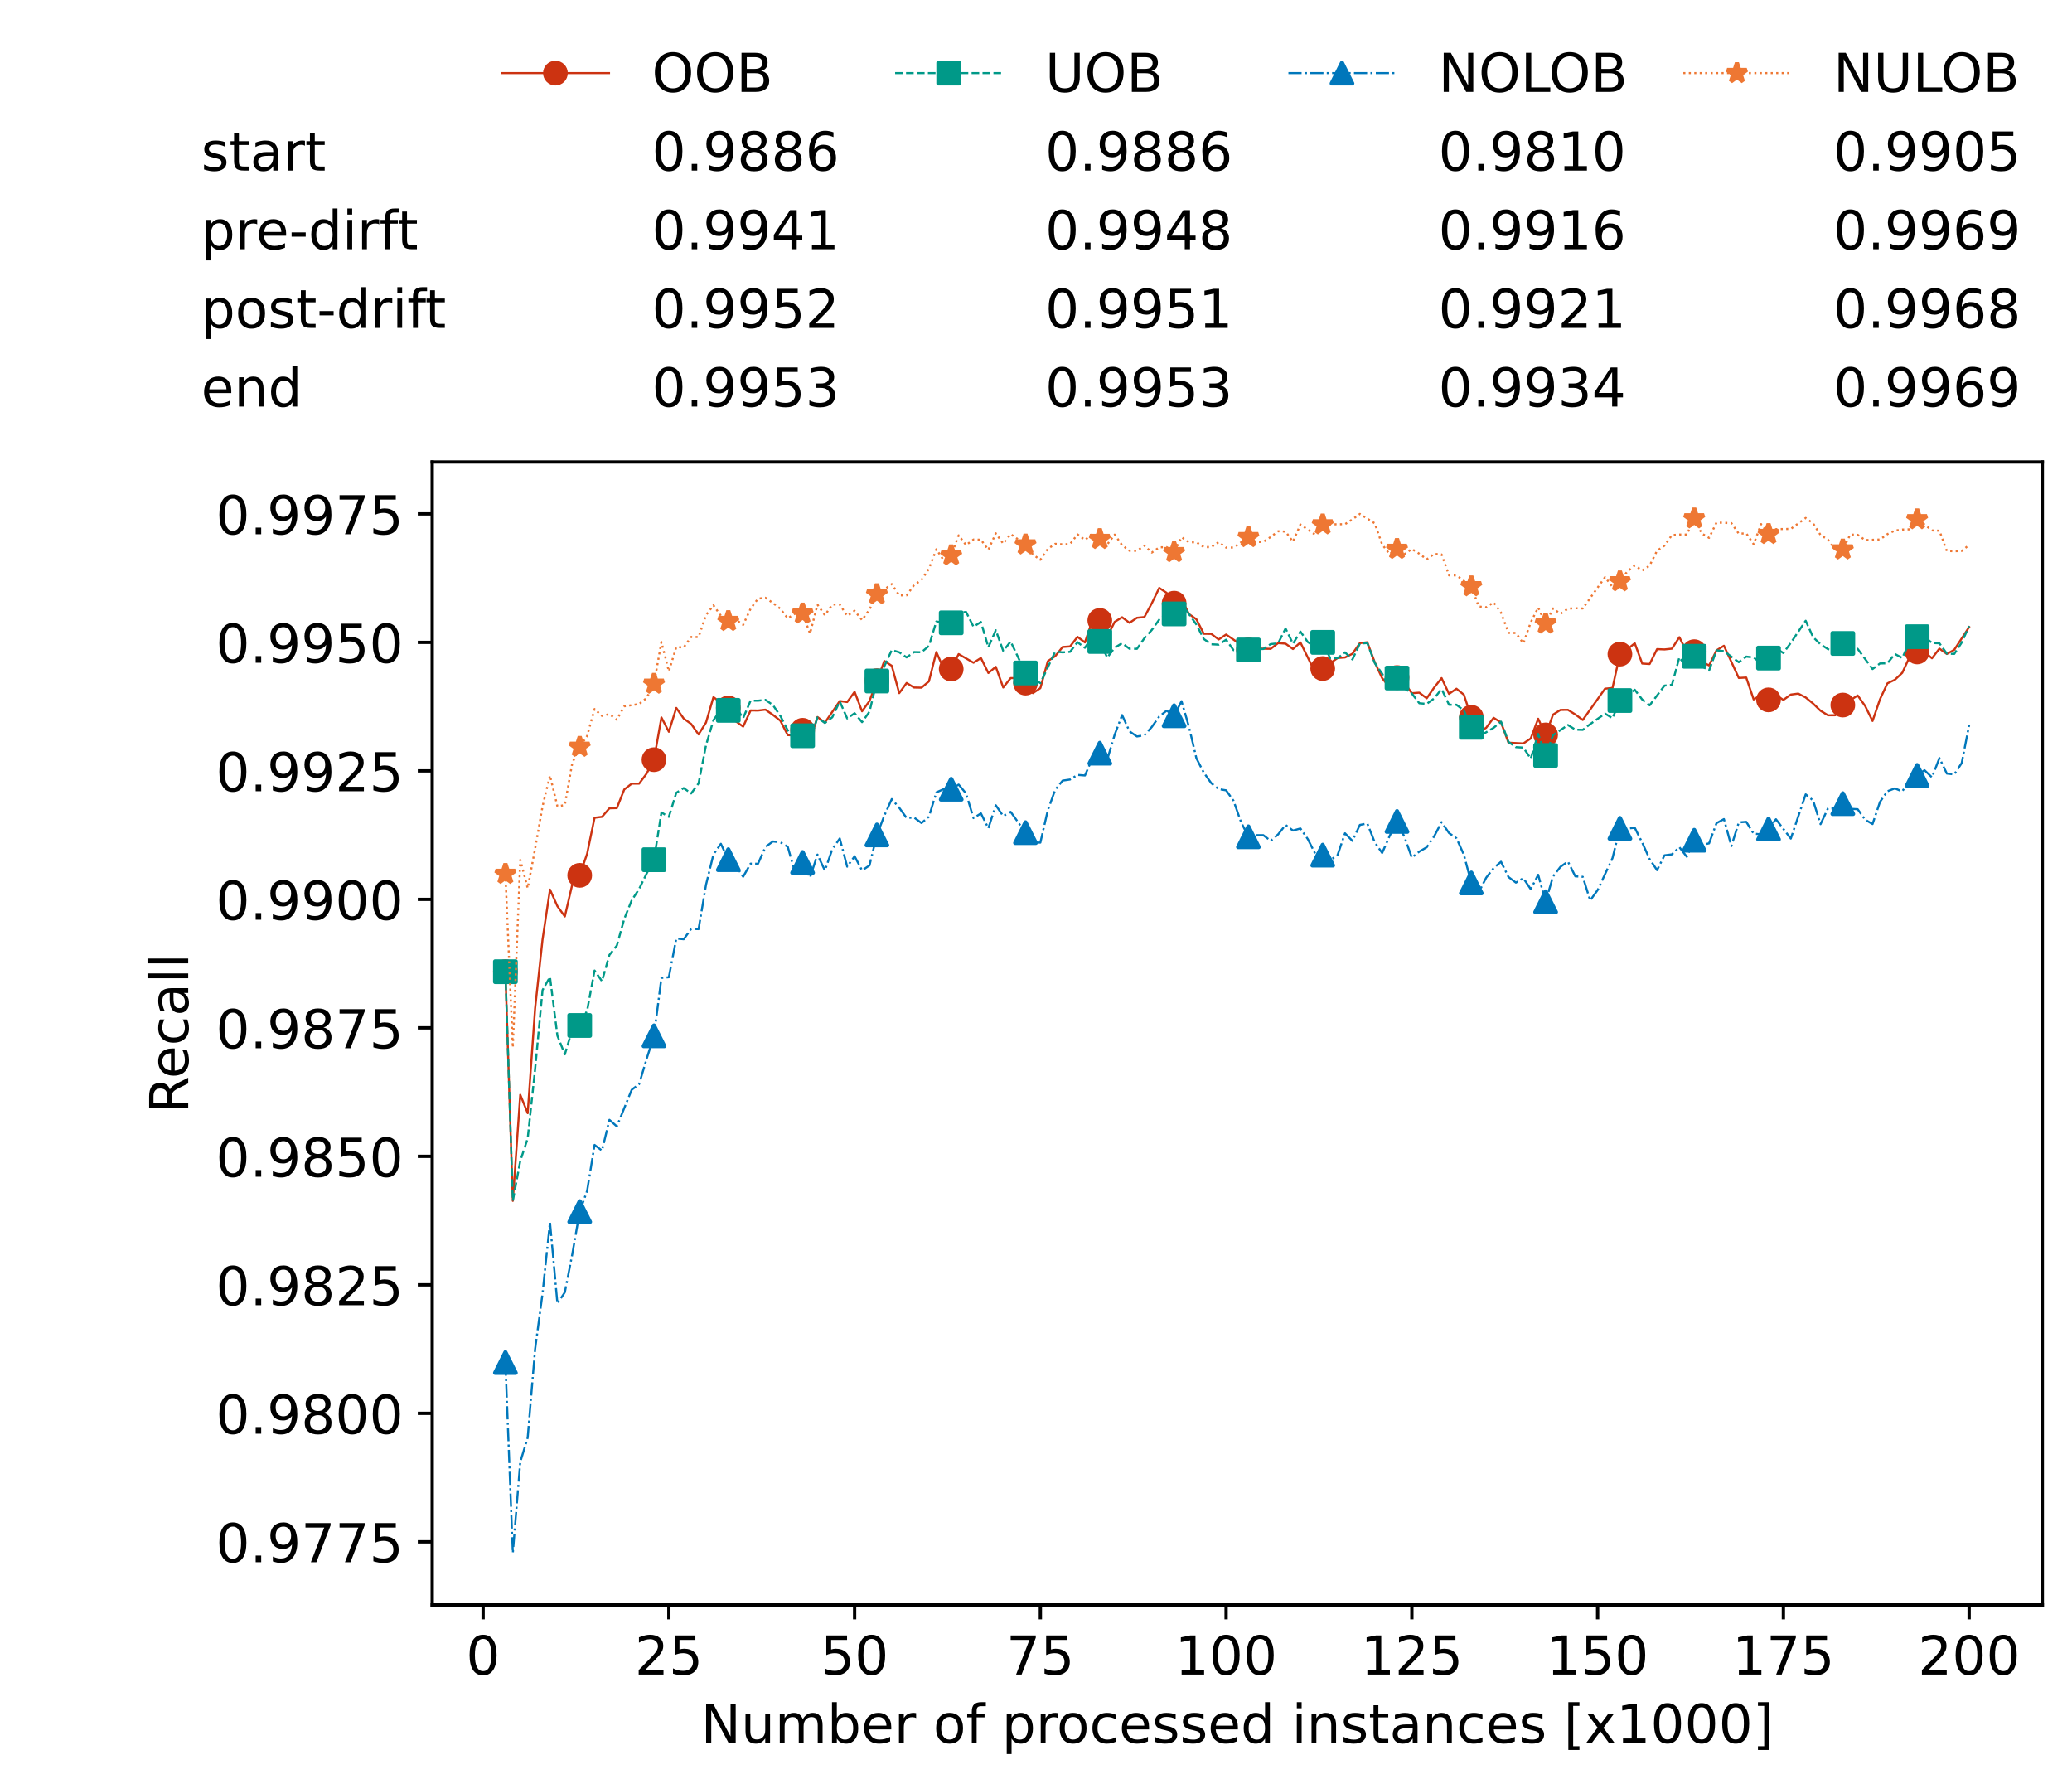 <?xml version="1.0" encoding="utf-8" standalone="no"?>
<!DOCTYPE svg PUBLIC "-//W3C//DTD SVG 1.1//EN"
  "http://www.w3.org/Graphics/SVG/1.1/DTD/svg11.dtd">
<!-- Created with matplotlib (https://matplotlib.org/) -->
<svg height="432.615pt" version="1.1" viewBox="0 0 502.65 432.615" width="502.65pt" xmlns="http://www.w3.org/2000/svg" xmlns:xlink="http://www.w3.org/1999/xlink">
 <defs>
  <style type="text/css">*{stroke-linecap:butt;stroke-linejoin:round;}</style>
 </defs>
 <g id="figure_1">
  <g id="patch_1">
   <path d="M 0 432.615 
L 502.65 432.615 
L 502.65 0 
L 0 0 
z
" style="fill:#ffffff;"/>
  </g>
  <g id="axes_1">
   <g id="patch_2">
    <path d="M 104.85 389.252 
L 495.45 389.252 
L 495.45 112.052 
L 104.85 112.052 
z
" style="fill:#ffffff;"/>
   </g>
   <g id="matplotlib.axis_1">
    <g id="xtick_1">
     <g id="line2d_1">
      <defs>
       <path d="M 0 0 
L 0 3.5 
" id="mdb3df537a2" style="stroke:#000000;stroke-width:0.8;"/>
      </defs>
      <g>
       <use style="stroke:#000000;stroke-width:0.8;" x="117.197" xlink:href="#mdb3df537a2" y="389.252"/>
      </g>
     </g>
     <g id="text_1">
      <!-- 0 -->
      <g transform="translate(113.061 406.13)scale(0.13 -0.13)">
       <defs>
        <path d="M 31.781 66.406 
Q 24.172 66.406 20.328 58.906 
Q 16.5 51.422 16.5 36.375 
Q 16.5 21.391 20.328 13.891 
Q 24.172 6.391 31.781 6.391 
Q 39.453 6.391 43.281 13.891 
Q 47.125 21.391 47.125 36.375 
Q 47.125 51.422 43.281 58.906 
Q 39.453 66.406 31.781 66.406 
z
M 31.781 74.219 
Q 44.047 74.219 50.516 64.516 
Q 56.984 54.828 56.984 36.375 
Q 56.984 17.969 50.516 8.266 
Q 44.047 -1.422 31.781 -1.422 
Q 19.531 -1.422 13.062 8.266 
Q 6.594 17.969 6.594 36.375 
Q 6.594 54.828 13.062 64.516 
Q 19.531 74.219 31.781 74.219 
z
" id="DejaVuSans-48"/>
       </defs>
       <use xlink:href="#DejaVuSans-48"/>
      </g>
     </g>
    </g>
    <g id="xtick_2">
     <g id="line2d_2">
      <g>
       <use style="stroke:#000000;stroke-width:0.8;" x="162.259" xlink:href="#mdb3df537a2" y="389.252"/>
      </g>
     </g>
     <g id="text_2">
      <!-- 25 -->
      <g transform="translate(153.988 406.13)scale(0.13 -0.13)">
       <defs>
        <path d="M 19.188 8.297 
L 53.609 8.297 
L 53.609 0 
L 7.328 0 
L 7.328 8.297 
Q 12.938 14.109 22.625 23.891 
Q 32.328 33.688 34.812 36.531 
Q 39.547 41.844 41.422 45.531 
Q 43.312 49.219 43.312 52.781 
Q 43.312 58.594 39.234 62.25 
Q 35.156 65.922 28.609 65.922 
Q 23.969 65.922 18.812 64.312 
Q 13.672 62.703 7.812 59.422 
L 7.812 69.391 
Q 13.766 71.781 18.938 73 
Q 24.125 74.219 28.422 74.219 
Q 39.75 74.219 46.484 68.547 
Q 53.219 62.891 53.219 53.422 
Q 53.219 48.922 51.531 44.891 
Q 49.859 40.875 45.406 35.406 
Q 44.188 33.984 37.641 27.219 
Q 31.109 20.453 19.188 8.297 
z
" id="DejaVuSans-50"/>
        <path d="M 10.797 72.906 
L 49.516 72.906 
L 49.516 64.594 
L 19.828 64.594 
L 19.828 46.734 
Q 21.969 47.469 24.109 47.828 
Q 26.266 48.188 28.422 48.188 
Q 40.625 48.188 47.75 41.5 
Q 54.891 34.812 54.891 23.391 
Q 54.891 11.625 47.562 5.094 
Q 40.234 -1.422 26.906 -1.422 
Q 22.312 -1.422 17.547 -0.641 
Q 12.797 0.141 7.719 1.703 
L 7.719 11.625 
Q 12.109 9.234 16.797 8.062 
Q 21.484 6.891 26.703 6.891 
Q 35.156 6.891 40.078 11.328 
Q 45.016 15.766 45.016 23.391 
Q 45.016 31 40.078 35.438 
Q 35.156 39.891 26.703 39.891 
Q 22.75 39.891 18.812 39.016 
Q 14.891 38.141 10.797 36.281 
z
" id="DejaVuSans-53"/>
       </defs>
       <use xlink:href="#DejaVuSans-50"/>
       <use x="63.623" xlink:href="#DejaVuSans-53"/>
      </g>
     </g>
    </g>
    <g id="xtick_3">
     <g id="line2d_3">
      <g>
       <use style="stroke:#000000;stroke-width:0.8;" x="207.322" xlink:href="#mdb3df537a2" y="389.252"/>
      </g>
     </g>
     <g id="text_3">
      <!-- 50 -->
      <g transform="translate(199.05 406.13)scale(0.13 -0.13)">
       <use xlink:href="#DejaVuSans-53"/>
       <use x="63.623" xlink:href="#DejaVuSans-48"/>
      </g>
     </g>
    </g>
    <g id="xtick_4">
     <g id="line2d_4">
      <g>
       <use style="stroke:#000000;stroke-width:0.8;" x="252.384" xlink:href="#mdb3df537a2" y="389.252"/>
      </g>
     </g>
     <g id="text_4">
      <!-- 75 -->
      <g transform="translate(244.113 406.13)scale(0.13 -0.13)">
       <defs>
        <path d="M 8.203 72.906 
L 55.078 72.906 
L 55.078 68.703 
L 28.609 0 
L 18.312 0 
L 43.219 64.594 
L 8.203 64.594 
z
" id="DejaVuSans-55"/>
       </defs>
       <use xlink:href="#DejaVuSans-55"/>
       <use x="63.623" xlink:href="#DejaVuSans-53"/>
      </g>
     </g>
    </g>
    <g id="xtick_5">
     <g id="line2d_5">
      <g>
       <use style="stroke:#000000;stroke-width:0.8;" x="297.446" xlink:href="#mdb3df537a2" y="389.252"/>
      </g>
     </g>
     <g id="text_5">
      <!-- 100 -->
      <g transform="translate(285.039 406.13)scale(0.13 -0.13)">
       <defs>
        <path d="M 12.406 8.297 
L 28.516 8.297 
L 28.516 63.922 
L 10.984 60.406 
L 10.984 69.391 
L 28.422 72.906 
L 38.281 72.906 
L 38.281 8.297 
L 54.391 8.297 
L 54.391 0 
L 12.406 0 
z
" id="DejaVuSans-49"/>
       </defs>
       <use xlink:href="#DejaVuSans-49"/>
       <use x="63.623" xlink:href="#DejaVuSans-48"/>
       <use x="127.246" xlink:href="#DejaVuSans-48"/>
      </g>
     </g>
    </g>
    <g id="xtick_6">
     <g id="line2d_6">
      <g>
       <use style="stroke:#000000;stroke-width:0.8;" x="342.509" xlink:href="#mdb3df537a2" y="389.252"/>
      </g>
     </g>
     <g id="text_6">
      <!-- 125 -->
      <g transform="translate(330.102 406.13)scale(0.13 -0.13)">
       <use xlink:href="#DejaVuSans-49"/>
       <use x="63.623" xlink:href="#DejaVuSans-50"/>
       <use x="127.246" xlink:href="#DejaVuSans-53"/>
      </g>
     </g>
    </g>
    <g id="xtick_7">
     <g id="line2d_7">
      <g>
       <use style="stroke:#000000;stroke-width:0.8;" x="387.571" xlink:href="#mdb3df537a2" y="389.252"/>
      </g>
     </g>
     <g id="text_7">
      <!-- 150 -->
      <g transform="translate(375.164 406.13)scale(0.13 -0.13)">
       <use xlink:href="#DejaVuSans-49"/>
       <use x="63.623" xlink:href="#DejaVuSans-53"/>
       <use x="127.246" xlink:href="#DejaVuSans-48"/>
      </g>
     </g>
    </g>
    <g id="xtick_8">
     <g id="line2d_8">
      <g>
       <use style="stroke:#000000;stroke-width:0.8;" x="432.633" xlink:href="#mdb3df537a2" y="389.252"/>
      </g>
     </g>
     <g id="text_8">
      <!-- 175 -->
      <g transform="translate(420.226 406.13)scale(0.13 -0.13)">
       <use xlink:href="#DejaVuSans-49"/>
       <use x="63.623" xlink:href="#DejaVuSans-55"/>
       <use x="127.246" xlink:href="#DejaVuSans-53"/>
      </g>
     </g>
    </g>
    <g id="xtick_9">
     <g id="line2d_9">
      <g>
       <use style="stroke:#000000;stroke-width:0.8;" x="477.695" xlink:href="#mdb3df537a2" y="389.252"/>
      </g>
     </g>
     <g id="text_9">
      <!-- 200 -->
      <g transform="translate(465.289 406.13)scale(0.13 -0.13)">
       <use xlink:href="#DejaVuSans-50"/>
       <use x="63.623" xlink:href="#DejaVuSans-48"/>
       <use x="127.246" xlink:href="#DejaVuSans-48"/>
      </g>
     </g>
    </g>
    <g id="text_10">
     <!-- Number of processed instances [x1000] -->
     <g transform="translate(170.025 422.711)scale(0.13 -0.13)">
      <defs>
       <path d="M 9.812 72.906 
L 23.094 72.906 
L 55.422 11.922 
L 55.422 72.906 
L 64.984 72.906 
L 64.984 0 
L 51.703 0 
L 19.391 60.984 
L 19.391 0 
L 9.812 0 
z
" id="DejaVuSans-78"/>
       <path d="M 8.5 21.578 
L 8.5 54.688 
L 17.484 54.688 
L 17.484 21.922 
Q 17.484 14.156 20.5 10.266 
Q 23.531 6.391 29.594 6.391 
Q 36.859 6.391 41.078 11.031 
Q 45.312 15.672 45.312 23.688 
L 45.312 54.688 
L 54.297 54.688 
L 54.297 0 
L 45.312 0 
L 45.312 8.406 
Q 42.047 3.422 37.719 1 
Q 33.406 -1.422 27.688 -1.422 
Q 18.266 -1.422 13.375 4.438 
Q 8.5 10.297 8.5 21.578 
z
M 31.109 56 
z
" id="DejaVuSans-117"/>
       <path d="M 52 44.188 
Q 55.375 50.25 60.062 53.125 
Q 64.75 56 71.094 56 
Q 79.641 56 84.281 50.016 
Q 88.922 44.047 88.922 33.016 
L 88.922 0 
L 79.891 0 
L 79.891 32.719 
Q 79.891 40.578 77.094 44.375 
Q 74.312 48.188 68.609 48.188 
Q 61.625 48.188 57.562 43.547 
Q 53.516 38.922 53.516 30.906 
L 53.516 0 
L 44.484 0 
L 44.484 32.719 
Q 44.484 40.625 41.703 44.406 
Q 38.922 48.188 33.109 48.188 
Q 26.219 48.188 22.156 43.531 
Q 18.109 38.875 18.109 30.906 
L 18.109 0 
L 9.078 0 
L 9.078 54.688 
L 18.109 54.688 
L 18.109 46.188 
Q 21.188 51.219 25.484 53.609 
Q 29.781 56 35.688 56 
Q 41.656 56 45.828 52.969 
Q 50 49.953 52 44.188 
z
" id="DejaVuSans-109"/>
       <path d="M 48.688 27.297 
Q 48.688 37.203 44.609 42.844 
Q 40.531 48.484 33.406 48.484 
Q 26.266 48.484 22.188 42.844 
Q 18.109 37.203 18.109 27.297 
Q 18.109 17.391 22.188 11.75 
Q 26.266 6.109 33.406 6.109 
Q 40.531 6.109 44.609 11.75 
Q 48.688 17.391 48.688 27.297 
z
M 18.109 46.391 
Q 20.953 51.266 25.266 53.625 
Q 29.594 56 35.594 56 
Q 45.562 56 51.781 48.094 
Q 58.016 40.188 58.016 27.297 
Q 58.016 14.406 51.781 6.484 
Q 45.562 -1.422 35.594 -1.422 
Q 29.594 -1.422 25.266 0.953 
Q 20.953 3.328 18.109 8.203 
L 18.109 0 
L 9.078 0 
L 9.078 75.984 
L 18.109 75.984 
z
" id="DejaVuSans-98"/>
       <path d="M 56.203 29.594 
L 56.203 25.203 
L 14.891 25.203 
Q 15.484 15.922 20.484 11.062 
Q 25.484 6.203 34.422 6.203 
Q 39.594 6.203 44.453 7.469 
Q 49.312 8.734 54.109 11.281 
L 54.109 2.781 
Q 49.266 0.734 44.188 -0.344 
Q 39.109 -1.422 33.891 -1.422 
Q 20.797 -1.422 13.156 6.188 
Q 5.516 13.812 5.516 26.812 
Q 5.516 40.234 12.766 48.109 
Q 20.016 56 32.328 56 
Q 43.359 56 49.781 48.891 
Q 56.203 41.797 56.203 29.594 
z
M 47.219 32.234 
Q 47.125 39.594 43.094 43.984 
Q 39.062 48.391 32.422 48.391 
Q 24.906 48.391 20.391 44.141 
Q 15.875 39.891 15.188 32.172 
z
" id="DejaVuSans-101"/>
       <path d="M 41.109 46.297 
Q 39.594 47.172 37.812 47.578 
Q 36.031 48 33.891 48 
Q 26.266 48 22.188 43.047 
Q 18.109 38.094 18.109 28.812 
L 18.109 0 
L 9.078 0 
L 9.078 54.688 
L 18.109 54.688 
L 18.109 46.188 
Q 20.953 51.172 25.484 53.578 
Q 30.031 56 36.531 56 
Q 37.453 56 38.578 55.875 
Q 39.703 55.766 41.062 55.516 
z
" id="DejaVuSans-114"/>
       <path id="DejaVuSans-32"/>
       <path d="M 30.609 48.391 
Q 23.391 48.391 19.188 42.75 
Q 14.984 37.109 14.984 27.297 
Q 14.984 17.484 19.156 11.844 
Q 23.344 6.203 30.609 6.203 
Q 37.797 6.203 41.984 11.859 
Q 46.188 17.531 46.188 27.297 
Q 46.188 37.016 41.984 42.703 
Q 37.797 48.391 30.609 48.391 
z
M 30.609 56 
Q 42.328 56 49.016 48.375 
Q 55.719 40.766 55.719 27.297 
Q 55.719 13.875 49.016 6.219 
Q 42.328 -1.422 30.609 -1.422 
Q 18.844 -1.422 12.172 6.219 
Q 5.516 13.875 5.516 27.297 
Q 5.516 40.766 12.172 48.375 
Q 18.844 56 30.609 56 
z
" id="DejaVuSans-111"/>
       <path d="M 37.109 75.984 
L 37.109 68.5 
L 28.516 68.5 
Q 23.688 68.5 21.797 66.547 
Q 19.922 64.594 19.922 59.516 
L 19.922 54.688 
L 34.719 54.688 
L 34.719 47.703 
L 19.922 47.703 
L 19.922 0 
L 10.891 0 
L 10.891 47.703 
L 2.297 47.703 
L 2.297 54.688 
L 10.891 54.688 
L 10.891 58.5 
Q 10.891 67.625 15.141 71.797 
Q 19.391 75.984 28.609 75.984 
z
" id="DejaVuSans-102"/>
       <path d="M 18.109 8.203 
L 18.109 -20.797 
L 9.078 -20.797 
L 9.078 54.688 
L 18.109 54.688 
L 18.109 46.391 
Q 20.953 51.266 25.266 53.625 
Q 29.594 56 35.594 56 
Q 45.562 56 51.781 48.094 
Q 58.016 40.188 58.016 27.297 
Q 58.016 14.406 51.781 6.484 
Q 45.562 -1.422 35.594 -1.422 
Q 29.594 -1.422 25.266 0.953 
Q 20.953 3.328 18.109 8.203 
z
M 48.688 27.297 
Q 48.688 37.203 44.609 42.844 
Q 40.531 48.484 33.406 48.484 
Q 26.266 48.484 22.188 42.844 
Q 18.109 37.203 18.109 27.297 
Q 18.109 17.391 22.188 11.75 
Q 26.266 6.109 33.406 6.109 
Q 40.531 6.109 44.609 11.75 
Q 48.688 17.391 48.688 27.297 
z
" id="DejaVuSans-112"/>
       <path d="M 48.781 52.594 
L 48.781 44.188 
Q 44.969 46.297 41.141 47.344 
Q 37.312 48.391 33.406 48.391 
Q 24.656 48.391 19.812 42.844 
Q 14.984 37.312 14.984 27.297 
Q 14.984 17.281 19.812 11.734 
Q 24.656 6.203 33.406 6.203 
Q 37.312 6.203 41.141 7.25 
Q 44.969 8.297 48.781 10.406 
L 48.781 2.094 
Q 45.016 0.344 40.984 -0.531 
Q 36.969 -1.422 32.422 -1.422 
Q 20.062 -1.422 12.781 6.344 
Q 5.516 14.109 5.516 27.297 
Q 5.516 40.672 12.859 48.328 
Q 20.219 56 33.016 56 
Q 37.156 56 41.109 55.141 
Q 45.062 54.297 48.781 52.594 
z
" id="DejaVuSans-99"/>
       <path d="M 44.281 53.078 
L 44.281 44.578 
Q 40.484 46.531 36.375 47.5 
Q 32.281 48.484 27.875 48.484 
Q 21.188 48.484 17.844 46.438 
Q 14.5 44.391 14.5 40.281 
Q 14.5 37.156 16.891 35.375 
Q 19.281 33.594 26.516 31.984 
L 29.594 31.297 
Q 39.156 29.25 43.188 25.516 
Q 47.219 21.781 47.219 15.094 
Q 47.219 7.469 41.188 3.016 
Q 35.156 -1.422 24.609 -1.422 
Q 20.219 -1.422 15.453 -0.562 
Q 10.688 0.297 5.422 2 
L 5.422 11.281 
Q 10.406 8.688 15.234 7.391 
Q 20.062 6.109 24.812 6.109 
Q 31.156 6.109 34.562 8.281 
Q 37.984 10.453 37.984 14.406 
Q 37.984 18.062 35.516 20.016 
Q 33.062 21.969 24.703 23.781 
L 21.578 24.516 
Q 13.234 26.266 9.516 29.906 
Q 5.812 33.547 5.812 39.891 
Q 5.812 47.609 11.281 51.797 
Q 16.75 56 26.812 56 
Q 31.781 56 36.172 55.266 
Q 40.578 54.547 44.281 53.078 
z
" id="DejaVuSans-115"/>
       <path d="M 45.406 46.391 
L 45.406 75.984 
L 54.391 75.984 
L 54.391 0 
L 45.406 0 
L 45.406 8.203 
Q 42.578 3.328 38.25 0.953 
Q 33.938 -1.422 27.875 -1.422 
Q 17.969 -1.422 11.734 6.484 
Q 5.516 14.406 5.516 27.297 
Q 5.516 40.188 11.734 48.094 
Q 17.969 56 27.875 56 
Q 33.938 56 38.25 53.625 
Q 42.578 51.266 45.406 46.391 
z
M 14.797 27.297 
Q 14.797 17.391 18.875 11.75 
Q 22.953 6.109 30.078 6.109 
Q 37.203 6.109 41.297 11.75 
Q 45.406 17.391 45.406 27.297 
Q 45.406 37.203 41.297 42.844 
Q 37.203 48.484 30.078 48.484 
Q 22.953 48.484 18.875 42.844 
Q 14.797 37.203 14.797 27.297 
z
" id="DejaVuSans-100"/>
       <path d="M 9.422 54.688 
L 18.406 54.688 
L 18.406 0 
L 9.422 0 
z
M 9.422 75.984 
L 18.406 75.984 
L 18.406 64.594 
L 9.422 64.594 
z
" id="DejaVuSans-105"/>
       <path d="M 54.891 33.016 
L 54.891 0 
L 45.906 0 
L 45.906 32.719 
Q 45.906 40.484 42.875 44.328 
Q 39.844 48.188 33.797 48.188 
Q 26.516 48.188 22.312 43.547 
Q 18.109 38.922 18.109 30.906 
L 18.109 0 
L 9.078 0 
L 9.078 54.688 
L 18.109 54.688 
L 18.109 46.188 
Q 21.344 51.125 25.703 53.562 
Q 30.078 56 35.797 56 
Q 45.219 56 50.047 50.172 
Q 54.891 44.344 54.891 33.016 
z
" id="DejaVuSans-110"/>
       <path d="M 18.312 70.219 
L 18.312 54.688 
L 36.812 54.688 
L 36.812 47.703 
L 18.312 47.703 
L 18.312 18.016 
Q 18.312 11.328 20.141 9.422 
Q 21.969 7.516 27.594 7.516 
L 36.812 7.516 
L 36.812 0 
L 27.594 0 
Q 17.188 0 13.234 3.875 
Q 9.281 7.766 9.281 18.016 
L 9.281 47.703 
L 2.688 47.703 
L 2.688 54.688 
L 9.281 54.688 
L 9.281 70.219 
z
" id="DejaVuSans-116"/>
       <path d="M 34.281 27.484 
Q 23.391 27.484 19.188 25 
Q 14.984 22.516 14.984 16.5 
Q 14.984 11.719 18.141 8.906 
Q 21.297 6.109 26.703 6.109 
Q 34.188 6.109 38.703 11.406 
Q 43.219 16.703 43.219 25.484 
L 43.219 27.484 
z
M 52.203 31.203 
L 52.203 0 
L 43.219 0 
L 43.219 8.297 
Q 40.141 3.328 35.547 0.953 
Q 30.953 -1.422 24.312 -1.422 
Q 15.922 -1.422 10.953 3.297 
Q 6 8.016 6 15.922 
Q 6 25.141 12.172 29.828 
Q 18.359 34.516 30.609 34.516 
L 43.219 34.516 
L 43.219 35.406 
Q 43.219 41.609 39.141 45 
Q 35.062 48.391 27.688 48.391 
Q 23 48.391 18.547 47.266 
Q 14.109 46.141 10.016 43.891 
L 10.016 52.203 
Q 14.938 54.109 19.578 55.047 
Q 24.219 56 28.609 56 
Q 40.484 56 46.344 49.844 
Q 52.203 43.703 52.203 31.203 
z
" id="DejaVuSans-97"/>
       <path d="M 8.594 75.984 
L 29.297 75.984 
L 29.297 69 
L 17.578 69 
L 17.578 -6.203 
L 29.297 -6.203 
L 29.297 -13.188 
L 8.594 -13.188 
z
" id="DejaVuSans-91"/>
       <path d="M 54.891 54.688 
L 35.109 28.078 
L 55.906 0 
L 45.312 0 
L 29.391 21.484 
L 13.484 0 
L 2.875 0 
L 24.125 28.609 
L 4.688 54.688 
L 15.281 54.688 
L 29.781 35.203 
L 44.281 54.688 
z
" id="DejaVuSans-120"/>
       <path d="M 30.422 75.984 
L 30.422 -13.188 
L 9.719 -13.188 
L 9.719 -6.203 
L 21.391 -6.203 
L 21.391 69 
L 9.719 69 
L 9.719 75.984 
z
" id="DejaVuSans-93"/>
      </defs>
      <use xlink:href="#DejaVuSans-78"/>
      <use x="74.805" xlink:href="#DejaVuSans-117"/>
      <use x="138.184" xlink:href="#DejaVuSans-109"/>
      <use x="235.596" xlink:href="#DejaVuSans-98"/>
      <use x="299.072" xlink:href="#DejaVuSans-101"/>
      <use x="360.596" xlink:href="#DejaVuSans-114"/>
      <use x="401.709" xlink:href="#DejaVuSans-32"/>
      <use x="433.496" xlink:href="#DejaVuSans-111"/>
      <use x="494.678" xlink:href="#DejaVuSans-102"/>
      <use x="529.883" xlink:href="#DejaVuSans-32"/>
      <use x="561.67" xlink:href="#DejaVuSans-112"/>
      <use x="625.146" xlink:href="#DejaVuSans-114"/>
      <use x="664.01" xlink:href="#DejaVuSans-111"/>
      <use x="725.191" xlink:href="#DejaVuSans-99"/>
      <use x="780.172" xlink:href="#DejaVuSans-101"/>
      <use x="841.695" xlink:href="#DejaVuSans-115"/>
      <use x="893.795" xlink:href="#DejaVuSans-115"/>
      <use x="945.895" xlink:href="#DejaVuSans-101"/>
      <use x="1007.418" xlink:href="#DejaVuSans-100"/>
      <use x="1070.895" xlink:href="#DejaVuSans-32"/>
      <use x="1102.682" xlink:href="#DejaVuSans-105"/>
      <use x="1130.465" xlink:href="#DejaVuSans-110"/>
      <use x="1193.844" xlink:href="#DejaVuSans-115"/>
      <use x="1245.943" xlink:href="#DejaVuSans-116"/>
      <use x="1285.152" xlink:href="#DejaVuSans-97"/>
      <use x="1346.432" xlink:href="#DejaVuSans-110"/>
      <use x="1409.811" xlink:href="#DejaVuSans-99"/>
      <use x="1464.791" xlink:href="#DejaVuSans-101"/>
      <use x="1526.314" xlink:href="#DejaVuSans-115"/>
      <use x="1578.414" xlink:href="#DejaVuSans-32"/>
      <use x="1610.201" xlink:href="#DejaVuSans-91"/>
      <use x="1649.215" xlink:href="#DejaVuSans-120"/>
      <use x="1708.395" xlink:href="#DejaVuSans-49"/>
      <use x="1772.018" xlink:href="#DejaVuSans-48"/>
      <use x="1835.641" xlink:href="#DejaVuSans-48"/>
      <use x="1899.264" xlink:href="#DejaVuSans-48"/>
      <use x="1962.887" xlink:href="#DejaVuSans-93"/>
     </g>
    </g>
   </g>
   <g id="matplotlib.axis_2">
    <g id="ytick_1">
     <g id="line2d_10">
      <defs>
       <path d="M 0 0 
L -3.5 0 
" id="me789a9ecfc" style="stroke:#000000;stroke-width:0.8;"/>
      </defs>
      <g>
       <use style="stroke:#000000;stroke-width:0.8;" x="104.85" xlink:href="#me789a9ecfc" y="373.946"/>
      </g>
     </g>
     <g id="text_11">
      <!-- 0.9775 -->
      <g transform="translate(52.362 378.885)scale(0.13 -0.13)">
       <defs>
        <path d="M 10.688 12.406 
L 21 12.406 
L 21 0 
L 10.688 0 
z
" id="DejaVuSans-46"/>
        <path d="M 10.984 1.516 
L 10.984 10.5 
Q 14.703 8.734 18.5 7.812 
Q 22.312 6.891 25.984 6.891 
Q 35.75 6.891 40.891 13.453 
Q 46.047 20.016 46.781 33.406 
Q 43.953 29.203 39.594 26.953 
Q 35.25 24.703 29.984 24.703 
Q 19.047 24.703 12.672 31.312 
Q 6.297 37.938 6.297 49.422 
Q 6.297 60.641 12.938 67.422 
Q 19.578 74.219 30.609 74.219 
Q 43.266 74.219 49.922 64.516 
Q 56.594 54.828 56.594 36.375 
Q 56.594 19.141 48.406 8.859 
Q 40.234 -1.422 26.422 -1.422 
Q 22.703 -1.422 18.891 -0.688 
Q 15.094 0.047 10.984 1.516 
z
M 30.609 32.422 
Q 37.25 32.422 41.125 36.953 
Q 45.016 41.5 45.016 49.422 
Q 45.016 57.281 41.125 61.844 
Q 37.25 66.406 30.609 66.406 
Q 23.969 66.406 20.094 61.844 
Q 16.219 57.281 16.219 49.422 
Q 16.219 41.5 20.094 36.953 
Q 23.969 32.422 30.609 32.422 
z
" id="DejaVuSans-57"/>
       </defs>
       <use xlink:href="#DejaVuSans-48"/>
       <use x="63.623" xlink:href="#DejaVuSans-46"/>
       <use x="95.41" xlink:href="#DejaVuSans-57"/>
       <use x="159.033" xlink:href="#DejaVuSans-55"/>
       <use x="222.656" xlink:href="#DejaVuSans-55"/>
       <use x="286.279" xlink:href="#DejaVuSans-53"/>
      </g>
     </g>
    </g>
    <g id="ytick_2">
     <g id="line2d_11">
      <g>
       <use style="stroke:#000000;stroke-width:0.8;" x="104.85" xlink:href="#me789a9ecfc" y="342.782"/>
      </g>
     </g>
     <g id="text_12">
      <!-- 0.9800 -->
      <g transform="translate(52.362 347.721)scale(0.13 -0.13)">
       <defs>
        <path d="M 31.781 34.625 
Q 24.75 34.625 20.719 30.859 
Q 16.703 27.094 16.703 20.516 
Q 16.703 13.922 20.719 10.156 
Q 24.75 6.391 31.781 6.391 
Q 38.812 6.391 42.859 10.172 
Q 46.922 13.969 46.922 20.516 
Q 46.922 27.094 42.891 30.859 
Q 38.875 34.625 31.781 34.625 
z
M 21.922 38.812 
Q 15.578 40.375 12.031 44.719 
Q 8.5 49.078 8.5 55.328 
Q 8.5 64.062 14.719 69.141 
Q 20.953 74.219 31.781 74.219 
Q 42.672 74.219 48.875 69.141 
Q 55.078 64.062 55.078 55.328 
Q 55.078 49.078 51.531 44.719 
Q 48 40.375 41.703 38.812 
Q 48.828 37.156 52.797 32.312 
Q 56.781 27.484 56.781 20.516 
Q 56.781 9.906 50.312 4.234 
Q 43.844 -1.422 31.781 -1.422 
Q 19.734 -1.422 13.25 4.234 
Q 6.781 9.906 6.781 20.516 
Q 6.781 27.484 10.781 32.312 
Q 14.797 37.156 21.922 38.812 
z
M 18.312 54.391 
Q 18.312 48.734 21.844 45.562 
Q 25.391 42.391 31.781 42.391 
Q 38.141 42.391 41.719 45.562 
Q 45.312 48.734 45.312 54.391 
Q 45.312 60.062 41.719 63.234 
Q 38.141 66.406 31.781 66.406 
Q 25.391 66.406 21.844 63.234 
Q 18.312 60.062 18.312 54.391 
z
" id="DejaVuSans-56"/>
       </defs>
       <use xlink:href="#DejaVuSans-48"/>
       <use x="63.623" xlink:href="#DejaVuSans-46"/>
       <use x="95.41" xlink:href="#DejaVuSans-57"/>
       <use x="159.033" xlink:href="#DejaVuSans-56"/>
       <use x="222.656" xlink:href="#DejaVuSans-48"/>
       <use x="286.279" xlink:href="#DejaVuSans-48"/>
      </g>
     </g>
    </g>
    <g id="ytick_3">
     <g id="line2d_12">
      <g>
       <use style="stroke:#000000;stroke-width:0.8;" x="104.85" xlink:href="#me789a9ecfc" y="311.618"/>
      </g>
     </g>
     <g id="text_13">
      <!-- 0.9825 -->
      <g transform="translate(52.362 316.557)scale(0.13 -0.13)">
       <use xlink:href="#DejaVuSans-48"/>
       <use x="63.623" xlink:href="#DejaVuSans-46"/>
       <use x="95.41" xlink:href="#DejaVuSans-57"/>
       <use x="159.033" xlink:href="#DejaVuSans-56"/>
       <use x="222.656" xlink:href="#DejaVuSans-50"/>
       <use x="286.279" xlink:href="#DejaVuSans-53"/>
      </g>
     </g>
    </g>
    <g id="ytick_4">
     <g id="line2d_13">
      <g>
       <use style="stroke:#000000;stroke-width:0.8;" x="104.85" xlink:href="#me789a9ecfc" y="280.455"/>
      </g>
     </g>
     <g id="text_14">
      <!-- 0.9850 -->
      <g transform="translate(52.362 285.394)scale(0.13 -0.13)">
       <use xlink:href="#DejaVuSans-48"/>
       <use x="63.623" xlink:href="#DejaVuSans-46"/>
       <use x="95.41" xlink:href="#DejaVuSans-57"/>
       <use x="159.033" xlink:href="#DejaVuSans-56"/>
       <use x="222.656" xlink:href="#DejaVuSans-53"/>
       <use x="286.279" xlink:href="#DejaVuSans-48"/>
      </g>
     </g>
    </g>
    <g id="ytick_5">
     <g id="line2d_14">
      <g>
       <use style="stroke:#000000;stroke-width:0.8;" x="104.85" xlink:href="#me789a9ecfc" y="249.291"/>
      </g>
     </g>
     <g id="text_15">
      <!-- 0.9875 -->
      <g transform="translate(52.362 254.23)scale(0.13 -0.13)">
       <use xlink:href="#DejaVuSans-48"/>
       <use x="63.623" xlink:href="#DejaVuSans-46"/>
       <use x="95.41" xlink:href="#DejaVuSans-57"/>
       <use x="159.033" xlink:href="#DejaVuSans-56"/>
       <use x="222.656" xlink:href="#DejaVuSans-55"/>
       <use x="286.279" xlink:href="#DejaVuSans-53"/>
      </g>
     </g>
    </g>
    <g id="ytick_6">
     <g id="line2d_15">
      <g>
       <use style="stroke:#000000;stroke-width:0.8;" x="104.85" xlink:href="#me789a9ecfc" y="218.128"/>
      </g>
     </g>
     <g id="text_16">
      <!-- 0.9900 -->
      <g transform="translate(52.362 223.067)scale(0.13 -0.13)">
       <use xlink:href="#DejaVuSans-48"/>
       <use x="63.623" xlink:href="#DejaVuSans-46"/>
       <use x="95.41" xlink:href="#DejaVuSans-57"/>
       <use x="159.033" xlink:href="#DejaVuSans-57"/>
       <use x="222.656" xlink:href="#DejaVuSans-48"/>
       <use x="286.279" xlink:href="#DejaVuSans-48"/>
      </g>
     </g>
    </g>
    <g id="ytick_7">
     <g id="line2d_16">
      <g>
       <use style="stroke:#000000;stroke-width:0.8;" x="104.85" xlink:href="#me789a9ecfc" y="186.964"/>
      </g>
     </g>
     <g id="text_17">
      <!-- 0.9925 -->
      <g transform="translate(52.362 191.903)scale(0.13 -0.13)">
       <use xlink:href="#DejaVuSans-48"/>
       <use x="63.623" xlink:href="#DejaVuSans-46"/>
       <use x="95.41" xlink:href="#DejaVuSans-57"/>
       <use x="159.033" xlink:href="#DejaVuSans-57"/>
       <use x="222.656" xlink:href="#DejaVuSans-50"/>
       <use x="286.279" xlink:href="#DejaVuSans-53"/>
      </g>
     </g>
    </g>
    <g id="ytick_8">
     <g id="line2d_17">
      <g>
       <use style="stroke:#000000;stroke-width:0.8;" x="104.85" xlink:href="#me789a9ecfc" y="155.8"/>
      </g>
     </g>
     <g id="text_18">
      <!-- 0.9950 -->
      <g transform="translate(52.362 160.739)scale(0.13 -0.13)">
       <use xlink:href="#DejaVuSans-48"/>
       <use x="63.623" xlink:href="#DejaVuSans-46"/>
       <use x="95.41" xlink:href="#DejaVuSans-57"/>
       <use x="159.033" xlink:href="#DejaVuSans-57"/>
       <use x="222.656" xlink:href="#DejaVuSans-53"/>
       <use x="286.279" xlink:href="#DejaVuSans-48"/>
      </g>
     </g>
    </g>
    <g id="ytick_9">
     <g id="line2d_18">
      <g>
       <use style="stroke:#000000;stroke-width:0.8;" x="104.85" xlink:href="#me789a9ecfc" y="124.637"/>
      </g>
     </g>
     <g id="text_19">
      <!-- 0.9975 -->
      <g transform="translate(52.362 129.576)scale(0.13 -0.13)">
       <use xlink:href="#DejaVuSans-48"/>
       <use x="63.623" xlink:href="#DejaVuSans-46"/>
       <use x="95.41" xlink:href="#DejaVuSans-57"/>
       <use x="159.033" xlink:href="#DejaVuSans-57"/>
       <use x="222.656" xlink:href="#DejaVuSans-55"/>
       <use x="286.279" xlink:href="#DejaVuSans-53"/>
      </g>
     </g>
    </g>
    <g id="text_20">
     <!-- Recall -->
     <g transform="translate(45.659 270.044)rotate(-90)scale(0.13 -0.13)">
      <defs>
       <path d="M 44.391 34.188 
Q 47.562 33.109 50.562 29.594 
Q 53.562 26.078 56.594 19.922 
L 66.609 0 
L 56 0 
L 46.688 18.703 
Q 43.062 26.031 39.672 28.422 
Q 36.281 30.812 30.422 30.812 
L 19.672 30.812 
L 19.672 0 
L 9.812 0 
L 9.812 72.906 
L 32.078 72.906 
Q 44.578 72.906 50.734 67.672 
Q 56.891 62.453 56.891 51.906 
Q 56.891 45.016 53.688 40.469 
Q 50.484 35.938 44.391 34.188 
z
M 19.672 64.797 
L 19.672 38.922 
L 32.078 38.922 
Q 39.203 38.922 42.844 42.219 
Q 46.484 45.516 46.484 51.906 
Q 46.484 58.297 42.844 61.547 
Q 39.203 64.797 32.078 64.797 
z
" id="DejaVuSans-82"/>
       <path d="M 9.422 75.984 
L 18.406 75.984 
L 18.406 0 
L 9.422 0 
z
" id="DejaVuSans-108"/>
      </defs>
      <use xlink:href="#DejaVuSans-82"/>
      <use x="64.982" xlink:href="#DejaVuSans-101"/>
      <use x="126.506" xlink:href="#DejaVuSans-99"/>
      <use x="181.486" xlink:href="#DejaVuSans-97"/>
      <use x="242.766" xlink:href="#DejaVuSans-108"/>
      <use x="270.549" xlink:href="#DejaVuSans-108"/>
     </g>
    </g>
   </g>
   <g id="line2d_19"/>
   <g id="line2d_20"/>
   <g id="line2d_21"/>
   <g id="line2d_22"/>
   <g id="line2d_23"/>
   <g id="line2d_24">
    <path clip-path="url(#paba32e8ced)" d="M 122.605 235.665 
L 124.407 291.25 
L 126.21 265.51 
L 128.012 269.988 
L 129.815 244.539 
L 131.617 227.841 
L 133.419 215.755 
L 135.222 219.786 
L 137.024 222.273 
L 138.827 214.501 
L 140.629 212.301 
L 142.432 207.067 
L 144.234 198.329 
L 146.037 198.108 
L 147.839 196.04 
L 149.642 195.989 
L 151.444 191.468 
L 153.247 190.066 
L 155.049 190.058 
L 156.852 187.635 
L 158.654 184.25 
L 160.457 174.007 
L 162.259 177.477 
L 164.062 171.697 
L 165.864 174.28 
L 167.667 175.583 
L 169.469 178.122 
L 171.272 175.245 
L 173.074 169.088 
L 176.679 171.701 
L 178.482 174.916 
L 180.284 176.225 
L 182.087 172.307 
L 183.889 172.329 
L 185.692 172.12 
L 187.494 173.371 
L 189.297 174.78 
L 191.099 178.284 
L 192.902 178.36 
L 194.704 177.119 
L 196.507 179.553 
L 198.309 173.903 
L 200.112 175.263 
L 203.717 170.026 
L 205.519 170.271 
L 207.322 167.799 
L 209.124 172.515 
L 210.927 170.01 
L 214.532 160.313 
L 216.334 161.472 
L 218.137 168.11 
L 219.939 165.646 
L 221.742 166.749 
L 223.544 166.785 
L 225.347 165.26 
L 227.149 158.144 
L 228.952 162.235 
L 230.754 162.26 
L 232.557 158.637 
L 236.162 160.731 
L 237.964 159.585 
L 239.767 163.228 
L 241.569 161.727 
L 243.372 166.739 
L 245.174 164.463 
L 246.976 164.461 
L 248.779 165.676 
L 250.581 168.106 
L 252.384 166.899 
L 254.186 160.366 
L 255.989 159.127 
L 257.791 156.916 
L 259.594 156.785 
L 261.396 154.462 
L 263.199 155.811 
L 265.001 150.488 
L 266.804 150.468 
L 268.606 154.437 
L 270.409 150.831 
L 272.211 149.709 
L 274.014 151.059 
L 275.816 149.839 
L 277.619 149.658 
L 279.421 146.306 
L 281.224 142.589 
L 283.026 143.799 
L 284.829 146.287 
L 286.631 145.205 
L 288.434 148.93 
L 290.236 150.199 
L 292.039 153.72 
L 293.841 153.736 
L 295.644 155.097 
L 297.446 153.898 
L 302.854 157.613 
L 304.656 157.296 
L 308.261 157.366 
L 310.064 155.974 
L 311.866 156.11 
L 313.669 157.41 
L 315.471 155.811 
L 319.076 163.156 
L 320.879 162.149 
L 324.484 159.585 
L 326.286 159.457 
L 328.089 158.554 
L 329.891 155.982 
L 331.694 155.77 
L 333.496 160.602 
L 335.299 164.465 
L 337.101 166.711 
L 338.904 164.332 
L 340.706 165.602 
L 342.509 168.128 
L 344.311 167.996 
L 346.114 169.355 
L 347.916 166.753 
L 349.719 164.462 
L 351.521 168.293 
L 353.324 167.039 
L 355.126 168.492 
L 356.928 173.957 
L 358.731 177.571 
L 360.533 176.512 
L 362.336 174.096 
L 364.138 175.217 
L 365.941 180.127 
L 369.546 180.317 
L 371.348 179.103 
L 373.151 174.318 
L 374.953 178.243 
L 376.756 173.323 
L 378.558 172.181 
L 380.361 172.162 
L 382.163 173.285 
L 383.966 174.622 
L 389.373 167.024 
L 391.176 166.861 
L 392.978 158.646 
L 394.781 157.453 
L 396.583 156.024 
L 398.386 160.932 
L 400.188 161.047 
L 401.991 157.438 
L 403.793 157.512 
L 405.596 157.324 
L 407.398 154.546 
L 409.201 158.149 
L 411.003 158.053 
L 412.806 160.452 
L 414.608 161.391 
L 416.411 157.728 
L 418.213 156.621 
L 421.818 164.43 
L 423.621 164.326 
L 425.423 169.642 
L 427.226 168.549 
L 429.028 169.745 
L 430.831 168.568 
L 432.633 169.751 
L 434.436 168.46 
L 436.238 168.222 
L 438.041 169.158 
L 439.843 170.638 
L 441.646 172.381 
L 443.448 173.479 
L 445.251 173.472 
L 447.053 170.998 
L 450.658 168.679 
L 452.461 171.209 
L 454.263 174.861 
L 456.066 169.602 
L 457.868 165.738 
L 459.671 164.872 
L 461.473 163.18 
L 463.276 159.295 
L 465.078 158.121 
L 466.881 158.126 
L 468.683 159.653 
L 470.485 157.311 
L 472.288 158.611 
L 474.09 157.596 
L 477.695 152.083 
L 477.695 152.083 
" style="fill:none;stroke:#cc3311;stroke-linecap:square;stroke-width:0.5;"/>
    <defs>
     <path d="M 0 2.5 
C 0.663 2.5 1.299 2.237 1.768 1.768 
C 2.237 1.299 2.5 0.663 2.5 0 
C 2.5 -0.663 2.237 -1.299 1.768 -1.768 
C 1.299 -2.237 0.663 -2.5 0 -2.5 
C -0.663 -2.5 -1.299 -2.237 -1.768 -1.768 
C -2.237 -1.299 -2.5 -0.663 -2.5 0 
C -2.5 0.663 -2.237 1.299 -1.768 1.768 
C -1.299 2.237 -0.663 2.5 0 2.5 
z
" id="m9920af1efa" style="stroke:#cc3311;"/>
    </defs>
    <g clip-path="url(#paba32e8ced)">
     <use style="fill:#cc3311;stroke:#cc3311;" x="122.605" xlink:href="#m9920af1efa" y="235.665"/>
     <use style="fill:#cc3311;stroke:#cc3311;" x="140.629" xlink:href="#m9920af1efa" y="212.301"/>
     <use style="fill:#cc3311;stroke:#cc3311;" x="158.654" xlink:href="#m9920af1efa" y="184.25"/>
     <use style="fill:#cc3311;stroke:#cc3311;" x="176.679" xlink:href="#m9920af1efa" y="171.701"/>
     <use style="fill:#cc3311;stroke:#cc3311;" x="194.704" xlink:href="#m9920af1efa" y="177.119"/>
     <use style="fill:#cc3311;stroke:#cc3311;" x="212.729" xlink:href="#m9920af1efa" y="165.085"/>
     <use style="fill:#cc3311;stroke:#cc3311;" x="230.754" xlink:href="#m9920af1efa" y="162.26"/>
     <use style="fill:#cc3311;stroke:#cc3311;" x="248.779" xlink:href="#m9920af1efa" y="165.676"/>
     <use style="fill:#cc3311;stroke:#cc3311;" x="266.804" xlink:href="#m9920af1efa" y="150.468"/>
     <use style="fill:#cc3311;stroke:#cc3311;" x="284.829" xlink:href="#m9920af1efa" y="146.287"/>
     <use style="fill:#cc3311;stroke:#cc3311;" x="302.854" xlink:href="#m9920af1efa" y="157.613"/>
     <use style="fill:#cc3311;stroke:#cc3311;" x="320.879" xlink:href="#m9920af1efa" y="162.149"/>
     <use style="fill:#cc3311;stroke:#cc3311;" x="338.904" xlink:href="#m9920af1efa" y="164.332"/>
     <use style="fill:#cc3311;stroke:#cc3311;" x="356.928" xlink:href="#m9920af1efa" y="173.957"/>
     <use style="fill:#cc3311;stroke:#cc3311;" x="374.953" xlink:href="#m9920af1efa" y="178.243"/>
     <use style="fill:#cc3311;stroke:#cc3311;" x="392.978" xlink:href="#m9920af1efa" y="158.646"/>
     <use style="fill:#cc3311;stroke:#cc3311;" x="411.003" xlink:href="#m9920af1efa" y="158.053"/>
     <use style="fill:#cc3311;stroke:#cc3311;" x="429.028" xlink:href="#m9920af1efa" y="169.745"/>
     <use style="fill:#cc3311;stroke:#cc3311;" x="447.053" xlink:href="#m9920af1efa" y="170.998"/>
     <use style="fill:#cc3311;stroke:#cc3311;" x="465.078" xlink:href="#m9920af1efa" y="158.121"/>
    </g>
   </g>
   <g id="line2d_25"/>
   <g id="line2d_26"/>
   <g id="line2d_27"/>
   <g id="line2d_28"/>
   <g id="line2d_29">
    <path clip-path="url(#paba32e8ced)" d="M 122.605 235.665 
L 124.407 291.25 
L 126.21 281.584 
L 128.012 276.108 
L 129.815 259.289 
L 131.617 240.133 
L 133.419 236.954 
L 135.222 251.212 
L 137.024 255.715 
L 138.827 249.708 
L 140.629 248.707 
L 142.432 245.109 
L 144.234 235.389 
L 146.037 237.972 
L 147.839 231.611 
L 149.642 229.337 
L 151.444 222.854 
L 153.247 218.361 
L 155.049 215.595 
L 156.852 211.895 
L 158.654 208.51 
L 160.457 197.055 
L 162.259 198.113 
L 164.062 192.281 
L 165.864 191.139 
L 167.667 192.443 
L 169.469 189.992 
L 171.272 180.752 
L 173.074 174.671 
L 174.877 172.096 
L 176.679 172.284 
L 178.482 171.494 
L 180.284 174.158 
L 182.087 169.932 
L 183.889 169.947 
L 185.692 169.737 
L 187.494 170.989 
L 189.297 173.61 
L 191.099 177.13 
L 192.902 179.69 
L 194.704 178.448 
L 196.507 179.666 
L 198.309 174.016 
L 200.112 175.346 
L 201.914 173.953 
L 203.717 170.106 
L 205.519 174.242 
L 207.322 172.983 
L 209.124 175.145 
L 210.927 172.611 
L 212.729 165.162 
L 214.532 161.593 
L 216.334 157.665 
L 218.137 158.192 
L 219.939 159.441 
L 221.742 158.151 
L 223.544 158.187 
L 225.347 156.662 
L 227.149 150.736 
L 228.952 151.029 
L 230.754 151.054 
L 232.557 148.624 
L 234.359 148.422 
L 236.162 152.004 
L 237.964 150.858 
L 239.767 156.992 
L 241.569 152.856 
L 243.372 157.868 
L 245.174 155.592 
L 248.779 163.218 
L 252.384 165.685 
L 255.989 158.038 
L 257.791 158.218 
L 259.594 158.088 
L 261.396 155.765 
L 263.199 157.114 
L 265.001 154.358 
L 266.804 155.582 
L 268.606 159.485 
L 270.409 157.095 
L 272.211 156 
L 274.014 157.35 
L 275.816 157.362 
L 277.619 154.789 
L 279.421 152.783 
L 281.224 150.273 
L 283.026 148.897 
L 284.829 148.89 
L 286.631 146.441 
L 290.236 151.46 
L 292.039 154.981 
L 293.841 156.258 
L 295.644 156.352 
L 297.446 155.154 
L 299.249 157.682 
L 302.854 157.645 
L 304.656 157.408 
L 306.459 157.405 
L 308.261 156.218 
L 310.064 156.032 
L 311.866 152.435 
L 313.669 156.127 
L 315.471 153.182 
L 317.274 155.736 
L 319.076 156.885 
L 320.879 155.797 
L 322.681 159.621 
L 324.484 159.621 
L 326.286 158.221 
L 328.089 159.937 
L 329.891 156.103 
L 331.694 155.962 
L 333.496 160.794 
L 335.299 163.385 
L 337.101 166.827 
L 338.904 164.448 
L 340.706 166.941 
L 342.509 168.207 
L 344.311 170.563 
L 346.114 170.717 
L 347.916 169.39 
L 349.719 167.098 
L 351.521 170.929 
L 353.324 170.929 
L 355.126 172.303 
L 356.928 176.397 
L 358.731 178.683 
L 362.336 176.518 
L 364.138 175.02 
L 365.941 179.93 
L 367.743 181.211 
L 369.546 181.316 
L 371.348 183.982 
L 373.151 178.001 
L 374.953 183.227 
L 376.756 178.307 
L 380.361 175.838 
L 382.163 176.961 
L 383.966 177.018 
L 385.768 175.622 
L 389.373 173.071 
L 391.176 174.191 
L 392.978 169.904 
L 394.781 168.721 
L 396.583 167.292 
L 398.386 169.663 
L 400.188 171.064 
L 403.793 166.286 
L 405.596 166.098 
L 407.398 159.442 
L 409.201 161.843 
L 411.003 159.169 
L 412.806 161.568 
L 414.608 162.633 
L 416.411 157.731 
L 418.213 157.914 
L 421.818 160.611 
L 423.621 159.248 
L 425.423 159.462 
L 427.226 160.855 
L 429.028 159.609 
L 430.831 157.2 
L 432.633 158.383 
L 434.436 155.908 
L 438.041 150.559 
L 439.843 154.536 
L 441.646 156.28 
L 445.251 158.571 
L 447.053 156.057 
L 448.856 156.079 
L 450.658 157.376 
L 454.263 162.268 
L 456.066 160.912 
L 457.868 160.881 
L 459.671 158.611 
L 461.473 159.577 
L 463.276 155.633 
L 465.078 154.421 
L 466.881 154.426 
L 468.683 155.952 
L 470.485 156.021 
L 472.288 158.528 
L 474.09 158.595 
L 475.893 155.842 
L 477.695 151.837 
L 477.695 151.837 
" style="fill:none;stroke:#009988;stroke-dasharray:1.85,0.8;stroke-dashoffset:0;stroke-width:0.5;"/>
    <defs>
     <path d="M -2.5 2.5 
L 2.5 2.5 
L 2.5 -2.5 
L -2.5 -2.5 
z
" id="m236e17fc2e" style="stroke:#009988;stroke-linejoin:miter;"/>
    </defs>
    <g clip-path="url(#paba32e8ced)">
     <use style="fill:#009988;stroke:#009988;stroke-linejoin:miter;" x="122.605" xlink:href="#m236e17fc2e" y="235.665"/>
     <use style="fill:#009988;stroke:#009988;stroke-linejoin:miter;" x="140.629" xlink:href="#m236e17fc2e" y="248.707"/>
     <use style="fill:#009988;stroke:#009988;stroke-linejoin:miter;" x="158.654" xlink:href="#m236e17fc2e" y="208.51"/>
     <use style="fill:#009988;stroke:#009988;stroke-linejoin:miter;" x="176.679" xlink:href="#m236e17fc2e" y="172.284"/>
     <use style="fill:#009988;stroke:#009988;stroke-linejoin:miter;" x="194.704" xlink:href="#m236e17fc2e" y="178.448"/>
     <use style="fill:#009988;stroke:#009988;stroke-linejoin:miter;" x="212.729" xlink:href="#m236e17fc2e" y="165.162"/>
     <use style="fill:#009988;stroke:#009988;stroke-linejoin:miter;" x="230.754" xlink:href="#m236e17fc2e" y="151.054"/>
     <use style="fill:#009988;stroke:#009988;stroke-linejoin:miter;" x="248.779" xlink:href="#m236e17fc2e" y="163.218"/>
     <use style="fill:#009988;stroke:#009988;stroke-linejoin:miter;" x="266.804" xlink:href="#m236e17fc2e" y="155.582"/>
     <use style="fill:#009988;stroke:#009988;stroke-linejoin:miter;" x="284.829" xlink:href="#m236e17fc2e" y="148.89"/>
     <use style="fill:#009988;stroke:#009988;stroke-linejoin:miter;" x="302.854" xlink:href="#m236e17fc2e" y="157.645"/>
     <use style="fill:#009988;stroke:#009988;stroke-linejoin:miter;" x="320.879" xlink:href="#m236e17fc2e" y="155.797"/>
     <use style="fill:#009988;stroke:#009988;stroke-linejoin:miter;" x="338.904" xlink:href="#m236e17fc2e" y="164.448"/>
     <use style="fill:#009988;stroke:#009988;stroke-linejoin:miter;" x="356.928" xlink:href="#m236e17fc2e" y="176.397"/>
     <use style="fill:#009988;stroke:#009988;stroke-linejoin:miter;" x="374.953" xlink:href="#m236e17fc2e" y="183.227"/>
     <use style="fill:#009988;stroke:#009988;stroke-linejoin:miter;" x="392.978" xlink:href="#m236e17fc2e" y="169.904"/>
     <use style="fill:#009988;stroke:#009988;stroke-linejoin:miter;" x="411.003" xlink:href="#m236e17fc2e" y="159.169"/>
     <use style="fill:#009988;stroke:#009988;stroke-linejoin:miter;" x="429.028" xlink:href="#m236e17fc2e" y="159.609"/>
     <use style="fill:#009988;stroke:#009988;stroke-linejoin:miter;" x="447.053" xlink:href="#m236e17fc2e" y="156.057"/>
     <use style="fill:#009988;stroke:#009988;stroke-linejoin:miter;" x="465.078" xlink:href="#m236e17fc2e" y="154.421"/>
    </g>
   </g>
   <g id="line2d_30"/>
   <g id="line2d_31"/>
   <g id="line2d_32"/>
   <g id="line2d_33"/>
   <g id="line2d_34">
    <path clip-path="url(#paba32e8ced)" d="M 122.605 330.459 
L 124.407 376.652 
L 126.21 354.592 
L 128.012 348.672 
L 129.815 327.194 
L 131.617 313.681 
L 133.419 296.44 
L 135.222 316.141 
L 137.024 313.428 
L 138.827 304.205 
L 140.629 293.849 
L 142.432 288.823 
L 144.234 277.686 
L 146.037 279.065 
L 147.839 271.6 
L 149.642 273.187 
L 153.247 264.308 
L 155.049 262.93 
L 156.852 256.864 
L 158.654 251.223 
L 160.457 237.179 
L 162.259 237.014 
L 164.062 227.62 
L 165.864 227.8 
L 167.667 225.298 
L 169.469 225.348 
L 171.272 214.595 
L 173.074 207.236 
L 174.877 204.651 
L 176.679 208.501 
L 178.482 209.92 
L 180.284 212.63 
L 182.087 209.47 
L 183.889 209.492 
L 185.692 205.414 
L 187.494 204.085 
L 189.297 204.281 
L 191.099 205.374 
L 192.902 211.659 
L 194.704 209.176 
L 196.507 212.825 
L 198.309 207.27 
L 200.112 211.139 
L 201.914 205.962 
L 203.717 203.36 
L 205.519 210.193 
L 207.322 207.675 
L 209.124 211.114 
L 210.927 209.905 
L 212.729 202.497 
L 214.532 197.806 
L 216.334 193.803 
L 218.137 195.895 
L 219.939 198.388 
L 221.742 198.271 
L 223.544 199.611 
L 225.347 198.085 
L 227.149 192.18 
L 228.952 191.378 
L 230.754 191.416 
L 232.557 190.287 
L 234.359 192.447 
L 236.162 198.418 
L 237.964 197.272 
L 239.767 200.878 
L 241.569 195.302 
L 243.372 197.935 
L 245.174 196.898 
L 248.779 201.943 
L 250.581 204.334 
L 252.384 204.361 
L 254.186 196.527 
L 255.989 191.538 
L 257.791 189.326 
L 259.594 189.064 
L 261.396 187.94 
L 263.199 188.079 
L 265.001 183.944 
L 266.804 182.67 
L 268.606 184.23 
L 270.409 178.194 
L 272.211 173.431 
L 274.014 177.379 
L 275.816 178.62 
L 277.619 178.319 
L 279.421 176.313 
L 281.224 173.772 
L 283.026 172.354 
L 284.829 173.593 
L 286.631 170.062 
L 288.434 176.28 
L 290.236 183.909 
L 292.039 187.399 
L 293.841 189.937 
L 295.644 191.393 
L 297.446 191.682 
L 299.249 194.21 
L 301.051 199.341 
L 302.854 202.952 
L 304.656 202.556 
L 306.459 202.554 
L 308.261 203.939 
L 310.064 202.362 
L 311.866 200.084 
L 313.669 201.436 
L 315.471 200.93 
L 317.274 203.53 
L 319.076 207.08 
L 320.879 207.398 
L 322.681 208.63 
L 324.484 207.383 
L 326.286 202.103 
L 328.089 203.955 
L 329.891 200.072 
L 331.694 199.719 
L 333.496 204.28 
L 335.299 206.871 
L 337.101 202.771 
L 338.904 199.232 
L 340.706 202.975 
L 342.509 208.019 
L 344.311 206.543 
L 346.114 205.492 
L 347.916 202.837 
L 349.719 199.4 
L 351.521 202.046 
L 353.324 203.3 
L 355.126 207.305 
L 356.928 214.143 
L 358.731 216.429 
L 360.533 212.877 
L 362.336 210.563 
L 364.138 209.002 
L 365.941 212.7 
L 367.743 214.065 
L 369.546 212.989 
L 371.348 215.655 
L 373.151 212.16 
L 374.953 218.709 
L 376.756 212.572 
L 378.558 210.229 
L 380.361 208.96 
L 382.163 212.542 
L 383.966 212.658 
L 385.768 218.369 
L 387.571 215.882 
L 391.176 208.122 
L 392.978 200.898 
L 394.781 200.946 
L 396.583 200.768 
L 398.386 204.367 
L 400.188 208.376 
L 401.991 211.05 
L 403.793 207.45 
L 405.596 207.215 
L 407.398 205.475 
L 409.201 207.788 
L 411.003 203.788 
L 412.806 204.921 
L 414.608 204.543 
L 416.411 199.641 
L 418.213 198.656 
L 420.016 205.205 
L 421.818 199.461 
L 423.621 199.322 
L 425.423 202.194 
L 427.226 202.357 
L 429.028 201.078 
L 430.831 198.696 
L 434.436 203.388 
L 438.041 192.663 
L 439.843 194.142 
L 441.646 199.893 
L 443.448 196.072 
L 445.251 196.066 
L 447.053 194.91 
L 448.856 196.158 
L 450.658 196.264 
L 452.461 198.794 
L 454.263 199.865 
L 456.066 194.497 
L 457.868 191.905 
L 459.671 191.219 
L 461.473 191.942 
L 463.276 189.197 
L 466.881 186.808 
L 468.683 188.542 
L 470.485 183.857 
L 472.288 187.617 
L 474.09 187.819 
L 475.893 185.066 
L 477.695 175.867 
L 477.695 175.867 
" style="fill:none;stroke:#0077bb;stroke-dasharray:3.2,0.8,0.5,0.8;stroke-dashoffset:0;stroke-width:0.5;"/>
    <defs>
     <path d="M 0 -2.5 
L -2.5 2.5 
L 2.5 2.5 
z
" id="mb9c48f0790" style="stroke:#0077bb;stroke-linejoin:miter;"/>
    </defs>
    <g clip-path="url(#paba32e8ced)">
     <use style="fill:#0077bb;stroke:#0077bb;stroke-linejoin:miter;" x="122.605" xlink:href="#mb9c48f0790" y="330.459"/>
     <use style="fill:#0077bb;stroke:#0077bb;stroke-linejoin:miter;" x="140.629" xlink:href="#mb9c48f0790" y="293.849"/>
     <use style="fill:#0077bb;stroke:#0077bb;stroke-linejoin:miter;" x="158.654" xlink:href="#mb9c48f0790" y="251.223"/>
     <use style="fill:#0077bb;stroke:#0077bb;stroke-linejoin:miter;" x="176.679" xlink:href="#mb9c48f0790" y="208.501"/>
     <use style="fill:#0077bb;stroke:#0077bb;stroke-linejoin:miter;" x="194.704" xlink:href="#mb9c48f0790" y="209.176"/>
     <use style="fill:#0077bb;stroke:#0077bb;stroke-linejoin:miter;" x="212.729" xlink:href="#mb9c48f0790" y="202.497"/>
     <use style="fill:#0077bb;stroke:#0077bb;stroke-linejoin:miter;" x="230.754" xlink:href="#mb9c48f0790" y="191.416"/>
     <use style="fill:#0077bb;stroke:#0077bb;stroke-linejoin:miter;" x="248.779" xlink:href="#mb9c48f0790" y="201.943"/>
     <use style="fill:#0077bb;stroke:#0077bb;stroke-linejoin:miter;" x="266.804" xlink:href="#mb9c48f0790" y="182.67"/>
     <use style="fill:#0077bb;stroke:#0077bb;stroke-linejoin:miter;" x="284.829" xlink:href="#mb9c48f0790" y="173.593"/>
     <use style="fill:#0077bb;stroke:#0077bb;stroke-linejoin:miter;" x="302.854" xlink:href="#mb9c48f0790" y="202.952"/>
     <use style="fill:#0077bb;stroke:#0077bb;stroke-linejoin:miter;" x="320.879" xlink:href="#mb9c48f0790" y="207.398"/>
     <use style="fill:#0077bb;stroke:#0077bb;stroke-linejoin:miter;" x="338.904" xlink:href="#mb9c48f0790" y="199.232"/>
     <use style="fill:#0077bb;stroke:#0077bb;stroke-linejoin:miter;" x="356.928" xlink:href="#mb9c48f0790" y="214.143"/>
     <use style="fill:#0077bb;stroke:#0077bb;stroke-linejoin:miter;" x="374.953" xlink:href="#mb9c48f0790" y="218.709"/>
     <use style="fill:#0077bb;stroke:#0077bb;stroke-linejoin:miter;" x="392.978" xlink:href="#mb9c48f0790" y="200.898"/>
     <use style="fill:#0077bb;stroke:#0077bb;stroke-linejoin:miter;" x="411.003" xlink:href="#mb9c48f0790" y="203.788"/>
     <use style="fill:#0077bb;stroke:#0077bb;stroke-linejoin:miter;" x="429.028" xlink:href="#mb9c48f0790" y="201.078"/>
     <use style="fill:#0077bb;stroke:#0077bb;stroke-linejoin:miter;" x="447.053" xlink:href="#mb9c48f0790" y="194.91"/>
     <use style="fill:#0077bb;stroke:#0077bb;stroke-linejoin:miter;" x="465.078" xlink:href="#mb9c48f0790" y="188.062"/>
    </g>
   </g>
   <g id="line2d_35"/>
   <g id="line2d_36"/>
   <g id="line2d_37"/>
   <g id="line2d_38"/>
   <g id="line2d_39">
    <path clip-path="url(#paba32e8ced)" d="M 122.605 211.966 
L 124.407 254.065 
L 126.21 208.571 
L 128.012 215.412 
L 129.815 205.806 
L 131.617 195.563 
L 133.419 188.088 
L 135.222 195.577 
L 137.024 195.247 
L 138.827 185.069 
L 140.629 181.143 
L 142.432 178.506 
L 144.234 171.965 
L 146.037 173.627 
L 147.839 173.191 
L 149.642 174.569 
L 151.444 171.307 
L 155.049 170.75 
L 156.852 169.293 
L 158.654 165.851 
L 160.457 155.717 
L 162.259 162.822 
L 164.062 156.938 
L 165.864 157.027 
L 167.667 154.483 
L 169.469 154.509 
L 171.272 149.207 
L 173.074 146.805 
L 174.877 149.339 
L 176.679 150.643 
L 178.482 150.248 
L 180.284 151.558 
L 182.087 147.639 
L 183.889 145.193 
L 185.692 144.983 
L 187.494 146.235 
L 189.297 147.644 
L 191.099 149.974 
L 192.902 148.809 
L 194.704 148.809 
L 196.507 153.669 
L 198.309 146.641 
L 200.112 149.21 
L 201.914 146.622 
L 203.717 146.622 
L 205.519 149.379 
L 207.322 148.144 
L 209.124 150.384 
L 210.927 147.85 
L 212.729 144.125 
L 214.532 142.963 
L 216.334 141.653 
L 218.137 144.388 
L 219.939 144.392 
L 221.742 141.906 
L 223.544 140.658 
L 225.347 137.959 
L 227.149 133.221 
L 228.952 135.925 
L 230.754 134.696 
L 232.557 129.836 
L 234.359 132.198 
L 236.162 130.854 
L 237.964 130.904 
L 239.767 133.358 
L 241.569 129.343 
L 243.372 131.849 
L 245.174 129.533 
L 248.779 132.075 
L 250.581 134.505 
L 252.384 135.766 
L 254.186 133.137 
L 255.989 131.898 
L 257.791 132.019 
L 259.594 131.953 
L 261.396 129.606 
L 263.199 130.955 
L 265.001 129.514 
L 268.606 132.049 
L 270.409 129.658 
L 272.211 132.231 
L 274.014 133.582 
L 275.816 133.586 
L 277.619 132.33 
L 279.421 134.019 
L 281.224 132.749 
L 283.026 132.707 
L 284.829 133.951 
L 286.631 130.278 
L 288.434 131.509 
L 290.236 131.507 
L 292.039 132.68 
L 293.841 132.691 
L 295.644 131.471 
L 297.446 132.814 
L 299.249 132.798 
L 302.854 130.296 
L 304.656 131.439 
L 306.459 131.437 
L 308.261 130.232 
L 310.064 128.84 
L 311.866 128.931 
L 313.669 131.375 
L 315.471 127.21 
L 319.076 129.694 
L 320.879 127.2 
L 326.286 127.136 
L 328.089 125.963 
L 329.891 124.652 
L 333.496 126.921 
L 335.299 132.056 
L 337.101 134.375 
L 338.904 133.155 
L 340.706 134.406 
L 342.509 133.155 
L 344.311 134.3 
L 346.114 135.659 
L 347.916 134.332 
L 349.719 134.485 
L 351.521 139.535 
L 353.324 139.535 
L 356.928 142.219 
L 358.731 147.108 
L 360.533 147.296 
L 362.336 146.088 
L 364.138 148.581 
L 365.941 153.491 
L 367.743 153.519 
L 369.546 156.04 
L 371.348 150.947 
L 373.151 147.358 
L 374.953 151.262 
L 376.756 147.567 
L 378.558 148.884 
L 380.361 147.625 
L 382.163 147.519 
L 383.966 147.577 
L 389.373 139.979 
L 391.176 142.356 
L 392.978 141.007 
L 394.781 138.582 
L 396.583 137.152 
L 398.386 138.379 
L 400.188 137.171 
L 401.991 133.562 
L 403.793 132.338 
L 405.596 129.775 
L 407.398 129.648 
L 409.201 129.648 
L 411.003 125.744 
L 412.806 129.382 
L 414.608 130.448 
L 416.411 126.73 
L 420.016 126.874 
L 421.818 129.449 
L 423.621 129.345 
L 425.423 132.003 
L 427.226 127.113 
L 429.028 129.538 
L 430.831 128.334 
L 434.436 128.278 
L 438.041 125.63 
L 439.843 126.937 
L 441.646 129.756 
L 443.448 130.887 
L 445.251 133.284 
L 447.053 133.284 
L 448.856 129.646 
L 450.658 129.716 
L 452.461 130.991 
L 456.066 130.849 
L 457.868 129.545 
L 459.671 128.679 
L 461.473 128.437 
L 463.276 128.379 
L 465.078 125.954 
L 466.881 127.218 
L 468.683 128.642 
L 470.485 128.711 
L 472.288 133.628 
L 474.09 133.695 
L 475.893 133.625 
L 477.695 132.164 
L 477.695 132.164 
" style="fill:none;stroke:#ee7733;stroke-dasharray:0.5,0.825;stroke-dashoffset:0;stroke-width:0.5;"/>
    <defs>
     <path d="M 0 -2.5 
L -0.561 -0.773 
L -2.378 -0.773 
L -0.908 0.295 
L -1.469 2.023 
L -0 0.955 
L 1.469 2.023 
L 0.908 0.295 
L 2.378 -0.773 
L 0.561 -0.773 
z
" id="mf72d29ec56" style="stroke:#ee7733;stroke-linejoin:bevel;"/>
    </defs>
    <g clip-path="url(#paba32e8ced)">
     <use style="fill:#ee7733;stroke:#ee7733;stroke-linejoin:bevel;" x="122.605" xlink:href="#mf72d29ec56" y="211.966"/>
     <use style="fill:#ee7733;stroke:#ee7733;stroke-linejoin:bevel;" x="140.629" xlink:href="#mf72d29ec56" y="181.143"/>
     <use style="fill:#ee7733;stroke:#ee7733;stroke-linejoin:bevel;" x="158.654" xlink:href="#mf72d29ec56" y="165.851"/>
     <use style="fill:#ee7733;stroke:#ee7733;stroke-linejoin:bevel;" x="176.679" xlink:href="#mf72d29ec56" y="150.643"/>
     <use style="fill:#ee7733;stroke:#ee7733;stroke-linejoin:bevel;" x="194.704" xlink:href="#mf72d29ec56" y="148.809"/>
     <use style="fill:#ee7733;stroke:#ee7733;stroke-linejoin:bevel;" x="212.729" xlink:href="#mf72d29ec56" y="144.125"/>
     <use style="fill:#ee7733;stroke:#ee7733;stroke-linejoin:bevel;" x="230.754" xlink:href="#mf72d29ec56" y="134.696"/>
     <use style="fill:#ee7733;stroke:#ee7733;stroke-linejoin:bevel;" x="248.779" xlink:href="#mf72d29ec56" y="132.075"/>
     <use style="fill:#ee7733;stroke:#ee7733;stroke-linejoin:bevel;" x="266.804" xlink:href="#mf72d29ec56" y="130.748"/>
     <use style="fill:#ee7733;stroke:#ee7733;stroke-linejoin:bevel;" x="284.829" xlink:href="#mf72d29ec56" y="133.951"/>
     <use style="fill:#ee7733;stroke:#ee7733;stroke-linejoin:bevel;" x="302.854" xlink:href="#mf72d29ec56" y="130.296"/>
     <use style="fill:#ee7733;stroke:#ee7733;stroke-linejoin:bevel;" x="320.879" xlink:href="#mf72d29ec56" y="127.2"/>
     <use style="fill:#ee7733;stroke:#ee7733;stroke-linejoin:bevel;" x="338.904" xlink:href="#mf72d29ec56" y="133.155"/>
     <use style="fill:#ee7733;stroke:#ee7733;stroke-linejoin:bevel;" x="356.928" xlink:href="#mf72d29ec56" y="142.219"/>
     <use style="fill:#ee7733;stroke:#ee7733;stroke-linejoin:bevel;" x="374.953" xlink:href="#mf72d29ec56" y="151.262"/>
     <use style="fill:#ee7733;stroke:#ee7733;stroke-linejoin:bevel;" x="392.978" xlink:href="#mf72d29ec56" y="141.007"/>
     <use style="fill:#ee7733;stroke:#ee7733;stroke-linejoin:bevel;" x="411.003" xlink:href="#mf72d29ec56" y="125.744"/>
     <use style="fill:#ee7733;stroke:#ee7733;stroke-linejoin:bevel;" x="429.028" xlink:href="#mf72d29ec56" y="129.538"/>
     <use style="fill:#ee7733;stroke:#ee7733;stroke-linejoin:bevel;" x="447.053" xlink:href="#mf72d29ec56" y="133.284"/>
     <use style="fill:#ee7733;stroke:#ee7733;stroke-linejoin:bevel;" x="465.078" xlink:href="#mf72d29ec56" y="125.954"/>
    </g>
   </g>
   <g id="line2d_40"/>
   <g id="line2d_41"/>
   <g id="line2d_42"/>
   <g id="line2d_43"/>
   <g id="patch_3">
    <path d="M 104.85 389.252 
L 104.85 112.052 
" style="fill:none;stroke:#000000;stroke-linecap:square;stroke-linejoin:miter;stroke-width:0.8;"/>
   </g>
   <g id="patch_4">
    <path d="M 495.45 389.252 
L 495.45 112.052 
" style="fill:none;stroke:#000000;stroke-linecap:square;stroke-linejoin:miter;stroke-width:0.8;"/>
   </g>
   <g id="patch_5">
    <path d="M 104.85 389.252 
L 495.45 389.252 
" style="fill:none;stroke:#000000;stroke-linecap:square;stroke-linejoin:miter;stroke-width:0.8;"/>
   </g>
   <g id="patch_6">
    <path d="M 104.85 112.052 
L 495.45 112.052 
" style="fill:none;stroke:#000000;stroke-linecap:square;stroke-linejoin:miter;stroke-width:0.8;"/>
   </g>
   <g id="legend_1">
    <g id="line2d_44"/>
    <g id="line2d_45"/>
    <g id="text_21">
     <!--   -->
     <g transform="translate(48.8 22.278)scale(0.13 -0.13)">
      <use xlink:href="#DejaVuSans-32"/>
     </g>
    </g>
    <g id="line2d_46"/>
    <g id="line2d_47"/>
    <g id="text_22">
     <!-- start -->
     <g transform="translate(48.8 41.36)scale(0.13 -0.13)">
      <use xlink:href="#DejaVuSans-115"/>
      <use x="52.1" xlink:href="#DejaVuSans-116"/>
      <use x="91.309" xlink:href="#DejaVuSans-97"/>
      <use x="152.588" xlink:href="#DejaVuSans-114"/>
      <use x="193.701" xlink:href="#DejaVuSans-116"/>
     </g>
    </g>
    <g id="line2d_48"/>
    <g id="line2d_49"/>
    <g id="text_23">
     <!-- pre-dirft -->
     <g transform="translate(48.8 60.441)scale(0.13 -0.13)">
      <defs>
       <path d="M 4.891 31.391 
L 31.203 31.391 
L 31.203 23.391 
L 4.891 23.391 
z
" id="DejaVuSans-45"/>
      </defs>
      <use xlink:href="#DejaVuSans-112"/>
      <use x="63.477" xlink:href="#DejaVuSans-114"/>
      <use x="102.34" xlink:href="#DejaVuSans-101"/>
      <use x="163.863" xlink:href="#DejaVuSans-45"/>
      <use x="199.947" xlink:href="#DejaVuSans-100"/>
      <use x="263.424" xlink:href="#DejaVuSans-105"/>
      <use x="291.207" xlink:href="#DejaVuSans-114"/>
      <use x="332.32" xlink:href="#DejaVuSans-102"/>
      <use x="365.775" xlink:href="#DejaVuSans-116"/>
     </g>
    </g>
    <g id="line2d_50"/>
    <g id="line2d_51"/>
    <g id="text_24">
     <!-- post-drift -->
     <g transform="translate(48.8 79.523)scale(0.13 -0.13)">
      <use xlink:href="#DejaVuSans-112"/>
      <use x="63.477" xlink:href="#DejaVuSans-111"/>
      <use x="124.658" xlink:href="#DejaVuSans-115"/>
      <use x="176.758" xlink:href="#DejaVuSans-116"/>
      <use x="215.967" xlink:href="#DejaVuSans-45"/>
      <use x="252.051" xlink:href="#DejaVuSans-100"/>
      <use x="315.527" xlink:href="#DejaVuSans-114"/>
      <use x="356.641" xlink:href="#DejaVuSans-105"/>
      <use x="384.424" xlink:href="#DejaVuSans-102"/>
      <use x="417.879" xlink:href="#DejaVuSans-116"/>
     </g>
    </g>
    <g id="line2d_52"/>
    <g id="line2d_53"/>
    <g id="text_25">
     <!-- end -->
     <g transform="translate(48.8 98.604)scale(0.13 -0.13)">
      <use xlink:href="#DejaVuSans-101"/>
      <use x="61.523" xlink:href="#DejaVuSans-110"/>
      <use x="124.902" xlink:href="#DejaVuSans-100"/>
     </g>
    </g>
    <g id="line2d_54">
     <path d="M 121.741 17.728 
L 147.741 17.728 
" style="fill:none;stroke:#cc3311;stroke-linecap:square;stroke-width:0.5;"/>
    </g>
    <g id="line2d_55">
     <g>
      <use style="fill:#cc3311;stroke:#cc3311;" x="134.741" xlink:href="#m9920af1efa" y="17.728"/>
     </g>
    </g>
    <g id="text_26">
     <!-- OOB -->
     <g transform="translate(158.141 22.278)scale(0.13 -0.13)">
      <defs>
       <path d="M 39.406 66.219 
Q 28.656 66.219 22.328 58.203 
Q 16.016 50.203 16.016 36.375 
Q 16.016 22.609 22.328 14.594 
Q 28.656 6.594 39.406 6.594 
Q 50.141 6.594 56.422 14.594 
Q 62.703 22.609 62.703 36.375 
Q 62.703 50.203 56.422 58.203 
Q 50.141 66.219 39.406 66.219 
z
M 39.406 74.219 
Q 54.734 74.219 63.906 63.938 
Q 73.094 53.656 73.094 36.375 
Q 73.094 19.141 63.906 8.859 
Q 54.734 -1.422 39.406 -1.422 
Q 24.031 -1.422 14.812 8.828 
Q 5.609 19.094 5.609 36.375 
Q 5.609 53.656 14.812 63.938 
Q 24.031 74.219 39.406 74.219 
z
" id="DejaVuSans-79"/>
       <path d="M 19.672 34.812 
L 19.672 8.109 
L 35.5 8.109 
Q 43.453 8.109 47.281 11.406 
Q 51.125 14.703 51.125 21.484 
Q 51.125 28.328 47.281 31.562 
Q 43.453 34.812 35.5 34.812 
z
M 19.672 64.797 
L 19.672 42.828 
L 34.281 42.828 
Q 41.5 42.828 45.031 45.531 
Q 48.578 48.25 48.578 53.812 
Q 48.578 59.328 45.031 62.062 
Q 41.5 64.797 34.281 64.797 
z
M 9.812 72.906 
L 35.016 72.906 
Q 46.297 72.906 52.391 68.219 
Q 58.5 63.531 58.5 54.891 
Q 58.5 48.188 55.375 44.234 
Q 52.25 40.281 46.188 39.312 
Q 53.469 37.75 57.5 32.781 
Q 61.531 27.828 61.531 20.406 
Q 61.531 10.641 54.891 5.312 
Q 48.25 0 35.984 0 
L 9.812 0 
z
" id="DejaVuSans-66"/>
      </defs>
      <use xlink:href="#DejaVuSans-79"/>
      <use x="78.711" xlink:href="#DejaVuSans-79"/>
      <use x="157.422" xlink:href="#DejaVuSans-66"/>
     </g>
    </g>
    <g id="line2d_56"/>
    <g id="line2d_57"/>
    <g id="text_27">
     <!-- 0.9886 -->
     <g transform="translate(158.141 41.36)scale(0.13 -0.13)">
      <defs>
       <path d="M 33.016 40.375 
Q 26.375 40.375 22.484 35.828 
Q 18.609 31.297 18.609 23.391 
Q 18.609 15.531 22.484 10.953 
Q 26.375 6.391 33.016 6.391 
Q 39.656 6.391 43.531 10.953 
Q 47.406 15.531 47.406 23.391 
Q 47.406 31.297 43.531 35.828 
Q 39.656 40.375 33.016 40.375 
z
M 52.594 71.297 
L 52.594 62.312 
Q 48.875 64.062 45.094 64.984 
Q 41.312 65.922 37.594 65.922 
Q 27.828 65.922 22.672 59.328 
Q 17.531 52.734 16.797 39.406 
Q 19.672 43.656 24.016 45.922 
Q 28.375 48.188 33.594 48.188 
Q 44.578 48.188 50.953 41.516 
Q 57.328 34.859 57.328 23.391 
Q 57.328 12.156 50.688 5.359 
Q 44.047 -1.422 33.016 -1.422 
Q 20.359 -1.422 13.672 8.266 
Q 6.984 17.969 6.984 36.375 
Q 6.984 53.656 15.188 63.938 
Q 23.391 74.219 37.203 74.219 
Q 40.922 74.219 44.703 73.484 
Q 48.484 72.75 52.594 71.297 
z
" id="DejaVuSans-54"/>
      </defs>
      <use xlink:href="#DejaVuSans-48"/>
      <use x="63.623" xlink:href="#DejaVuSans-46"/>
      <use x="95.41" xlink:href="#DejaVuSans-57"/>
      <use x="159.033" xlink:href="#DejaVuSans-56"/>
      <use x="222.656" xlink:href="#DejaVuSans-56"/>
      <use x="286.279" xlink:href="#DejaVuSans-54"/>
     </g>
    </g>
    <g id="line2d_58"/>
    <g id="line2d_59"/>
    <g id="text_28">
     <!-- 0.9941 -->
     <g transform="translate(158.141 60.441)scale(0.13 -0.13)">
      <defs>
       <path d="M 37.797 64.312 
L 12.891 25.391 
L 37.797 25.391 
z
M 35.203 72.906 
L 47.609 72.906 
L 47.609 25.391 
L 58.016 25.391 
L 58.016 17.188 
L 47.609 17.188 
L 47.609 0 
L 37.797 0 
L 37.797 17.188 
L 4.891 17.188 
L 4.891 26.703 
z
" id="DejaVuSans-52"/>
      </defs>
      <use xlink:href="#DejaVuSans-48"/>
      <use x="63.623" xlink:href="#DejaVuSans-46"/>
      <use x="95.41" xlink:href="#DejaVuSans-57"/>
      <use x="159.033" xlink:href="#DejaVuSans-57"/>
      <use x="222.656" xlink:href="#DejaVuSans-52"/>
      <use x="286.279" xlink:href="#DejaVuSans-49"/>
     </g>
    </g>
    <g id="line2d_60"/>
    <g id="line2d_61"/>
    <g id="text_29">
     <!-- 0.9952 -->
     <g transform="translate(158.141 79.523)scale(0.13 -0.13)">
      <use xlink:href="#DejaVuSans-48"/>
      <use x="63.623" xlink:href="#DejaVuSans-46"/>
      <use x="95.41" xlink:href="#DejaVuSans-57"/>
      <use x="159.033" xlink:href="#DejaVuSans-57"/>
      <use x="222.656" xlink:href="#DejaVuSans-53"/>
      <use x="286.279" xlink:href="#DejaVuSans-50"/>
     </g>
    </g>
    <g id="line2d_62"/>
    <g id="line2d_63"/>
    <g id="text_30">
     <!-- 0.9953 -->
     <g transform="translate(158.141 98.604)scale(0.13 -0.13)">
      <defs>
       <path d="M 40.578 39.312 
Q 47.656 37.797 51.625 33 
Q 55.609 28.219 55.609 21.188 
Q 55.609 10.406 48.188 4.484 
Q 40.766 -1.422 27.094 -1.422 
Q 22.516 -1.422 17.656 -0.516 
Q 12.797 0.391 7.625 2.203 
L 7.625 11.719 
Q 11.719 9.328 16.594 8.109 
Q 21.484 6.891 26.812 6.891 
Q 36.078 6.891 40.938 10.547 
Q 45.797 14.203 45.797 21.188 
Q 45.797 27.641 41.281 31.266 
Q 36.766 34.906 28.719 34.906 
L 20.219 34.906 
L 20.219 43.016 
L 29.109 43.016 
Q 36.375 43.016 40.234 45.922 
Q 44.094 48.828 44.094 54.297 
Q 44.094 59.906 40.109 62.906 
Q 36.141 65.922 28.719 65.922 
Q 24.656 65.922 20.016 65.031 
Q 15.375 64.156 9.812 62.312 
L 9.812 71.094 
Q 15.438 72.656 20.344 73.438 
Q 25.25 74.219 29.594 74.219 
Q 40.828 74.219 47.359 69.109 
Q 53.906 64.016 53.906 55.328 
Q 53.906 49.266 50.438 45.094 
Q 46.969 40.922 40.578 39.312 
z
" id="DejaVuSans-51"/>
      </defs>
      <use xlink:href="#DejaVuSans-48"/>
      <use x="63.623" xlink:href="#DejaVuSans-46"/>
      <use x="95.41" xlink:href="#DejaVuSans-57"/>
      <use x="159.033" xlink:href="#DejaVuSans-57"/>
      <use x="222.656" xlink:href="#DejaVuSans-53"/>
      <use x="286.279" xlink:href="#DejaVuSans-51"/>
     </g>
    </g>
    <g id="line2d_64">
     <path d="M 217.149 17.728 
L 243.149 17.728 
" style="fill:none;stroke:#009988;stroke-dasharray:1.85,0.8;stroke-dashoffset:0;stroke-width:0.5;"/>
    </g>
    <g id="line2d_65">
     <g>
      <use style="fill:#009988;stroke:#009988;stroke-linejoin:miter;" x="230.149" xlink:href="#m236e17fc2e" y="17.728"/>
     </g>
    </g>
    <g id="text_31">
     <!-- UOB -->
     <g transform="translate(253.549 22.278)scale(0.13 -0.13)">
      <defs>
       <path d="M 8.688 72.906 
L 18.609 72.906 
L 18.609 28.609 
Q 18.609 16.891 22.844 11.734 
Q 27.094 6.594 36.625 6.594 
Q 46.094 6.594 50.344 11.734 
Q 54.594 16.891 54.594 28.609 
L 54.594 72.906 
L 64.5 72.906 
L 64.5 27.391 
Q 64.5 13.141 57.438 5.859 
Q 50.391 -1.422 36.625 -1.422 
Q 22.797 -1.422 15.734 5.859 
Q 8.688 13.141 8.688 27.391 
z
" id="DejaVuSans-85"/>
      </defs>
      <use xlink:href="#DejaVuSans-85"/>
      <use x="73.193" xlink:href="#DejaVuSans-79"/>
      <use x="151.904" xlink:href="#DejaVuSans-66"/>
     </g>
    </g>
    <g id="line2d_66"/>
    <g id="line2d_67"/>
    <g id="text_32">
     <!-- 0.9886 -->
     <g transform="translate(253.549 41.36)scale(0.13 -0.13)">
      <use xlink:href="#DejaVuSans-48"/>
      <use x="63.623" xlink:href="#DejaVuSans-46"/>
      <use x="95.41" xlink:href="#DejaVuSans-57"/>
      <use x="159.033" xlink:href="#DejaVuSans-56"/>
      <use x="222.656" xlink:href="#DejaVuSans-56"/>
      <use x="286.279" xlink:href="#DejaVuSans-54"/>
     </g>
    </g>
    <g id="line2d_68"/>
    <g id="line2d_69"/>
    <g id="text_33">
     <!-- 0.9948 -->
     <g transform="translate(253.549 60.441)scale(0.13 -0.13)">
      <use xlink:href="#DejaVuSans-48"/>
      <use x="63.623" xlink:href="#DejaVuSans-46"/>
      <use x="95.41" xlink:href="#DejaVuSans-57"/>
      <use x="159.033" xlink:href="#DejaVuSans-57"/>
      <use x="222.656" xlink:href="#DejaVuSans-52"/>
      <use x="286.279" xlink:href="#DejaVuSans-56"/>
     </g>
    </g>
    <g id="line2d_70"/>
    <g id="line2d_71"/>
    <g id="text_34">
     <!-- 0.9951 -->
     <g transform="translate(253.549 79.523)scale(0.13 -0.13)">
      <use xlink:href="#DejaVuSans-48"/>
      <use x="63.623" xlink:href="#DejaVuSans-46"/>
      <use x="95.41" xlink:href="#DejaVuSans-57"/>
      <use x="159.033" xlink:href="#DejaVuSans-57"/>
      <use x="222.656" xlink:href="#DejaVuSans-53"/>
      <use x="286.279" xlink:href="#DejaVuSans-49"/>
     </g>
    </g>
    <g id="line2d_72"/>
    <g id="line2d_73"/>
    <g id="text_35">
     <!-- 0.9953 -->
     <g transform="translate(253.549 98.604)scale(0.13 -0.13)">
      <use xlink:href="#DejaVuSans-48"/>
      <use x="63.623" xlink:href="#DejaVuSans-46"/>
      <use x="95.41" xlink:href="#DejaVuSans-57"/>
      <use x="159.033" xlink:href="#DejaVuSans-57"/>
      <use x="222.656" xlink:href="#DejaVuSans-53"/>
      <use x="286.279" xlink:href="#DejaVuSans-51"/>
     </g>
    </g>
    <g id="line2d_74">
     <path d="M 312.558 17.728 
L 338.558 17.728 
" style="fill:none;stroke:#0077bb;stroke-dasharray:3.2,0.8,0.5,0.8;stroke-dashoffset:0;stroke-width:0.5;"/>
    </g>
    <g id="line2d_75">
     <g>
      <use style="fill:#0077bb;stroke:#0077bb;stroke-linejoin:miter;" x="325.558" xlink:href="#mb9c48f0790" y="17.728"/>
     </g>
    </g>
    <g id="text_36">
     <!-- NOLOB -->
     <g transform="translate(348.958 22.278)scale(0.13 -0.13)">
      <defs>
       <path d="M 9.812 72.906 
L 19.672 72.906 
L 19.672 8.297 
L 55.172 8.297 
L 55.172 0 
L 9.812 0 
z
" id="DejaVuSans-76"/>
      </defs>
      <use xlink:href="#DejaVuSans-78"/>
      <use x="74.805" xlink:href="#DejaVuSans-79"/>
      <use x="153.516" xlink:href="#DejaVuSans-76"/>
      <use x="205.604" xlink:href="#DejaVuSans-79"/>
      <use x="284.314" xlink:href="#DejaVuSans-66"/>
     </g>
    </g>
    <g id="line2d_76"/>
    <g id="line2d_77"/>
    <g id="text_37">
     <!-- 0.9810 -->
     <g transform="translate(348.958 41.36)scale(0.13 -0.13)">
      <use xlink:href="#DejaVuSans-48"/>
      <use x="63.623" xlink:href="#DejaVuSans-46"/>
      <use x="95.41" xlink:href="#DejaVuSans-57"/>
      <use x="159.033" xlink:href="#DejaVuSans-56"/>
      <use x="222.656" xlink:href="#DejaVuSans-49"/>
      <use x="286.279" xlink:href="#DejaVuSans-48"/>
     </g>
    </g>
    <g id="line2d_78"/>
    <g id="line2d_79"/>
    <g id="text_38">
     <!-- 0.9916 -->
     <g transform="translate(348.958 60.441)scale(0.13 -0.13)">
      <use xlink:href="#DejaVuSans-48"/>
      <use x="63.623" xlink:href="#DejaVuSans-46"/>
      <use x="95.41" xlink:href="#DejaVuSans-57"/>
      <use x="159.033" xlink:href="#DejaVuSans-57"/>
      <use x="222.656" xlink:href="#DejaVuSans-49"/>
      <use x="286.279" xlink:href="#DejaVuSans-54"/>
     </g>
    </g>
    <g id="line2d_80"/>
    <g id="line2d_81"/>
    <g id="text_39">
     <!-- 0.9921 -->
     <g transform="translate(348.958 79.523)scale(0.13 -0.13)">
      <use xlink:href="#DejaVuSans-48"/>
      <use x="63.623" xlink:href="#DejaVuSans-46"/>
      <use x="95.41" xlink:href="#DejaVuSans-57"/>
      <use x="159.033" xlink:href="#DejaVuSans-57"/>
      <use x="222.656" xlink:href="#DejaVuSans-50"/>
      <use x="286.279" xlink:href="#DejaVuSans-49"/>
     </g>
    </g>
    <g id="line2d_82"/>
    <g id="line2d_83"/>
    <g id="text_40">
     <!-- 0.9934 -->
     <g transform="translate(348.958 98.604)scale(0.13 -0.13)">
      <use xlink:href="#DejaVuSans-48"/>
      <use x="63.623" xlink:href="#DejaVuSans-46"/>
      <use x="95.41" xlink:href="#DejaVuSans-57"/>
      <use x="159.033" xlink:href="#DejaVuSans-57"/>
      <use x="222.656" xlink:href="#DejaVuSans-51"/>
      <use x="286.279" xlink:href="#DejaVuSans-52"/>
     </g>
    </g>
    <g id="line2d_84">
     <path d="M 408.362 17.728 
L 434.362 17.728 
" style="fill:none;stroke:#ee7733;stroke-dasharray:0.5,0.825;stroke-dashoffset:0;stroke-width:0.5;"/>
    </g>
    <g id="line2d_85">
     <g>
      <use style="fill:#ee7733;stroke:#ee7733;stroke-linejoin:bevel;" x="421.362" xlink:href="#mf72d29ec56" y="17.728"/>
     </g>
    </g>
    <g id="text_41">
     <!-- NULOB -->
     <g transform="translate(444.762 22.278)scale(0.13 -0.13)">
      <use xlink:href="#DejaVuSans-78"/>
      <use x="74.805" xlink:href="#DejaVuSans-85"/>
      <use x="147.998" xlink:href="#DejaVuSans-76"/>
      <use x="200.086" xlink:href="#DejaVuSans-79"/>
      <use x="278.797" xlink:href="#DejaVuSans-66"/>
     </g>
    </g>
    <g id="line2d_86"/>
    <g id="line2d_87"/>
    <g id="text_42">
     <!-- 0.9905 -->
     <g transform="translate(444.762 41.36)scale(0.13 -0.13)">
      <use xlink:href="#DejaVuSans-48"/>
      <use x="63.623" xlink:href="#DejaVuSans-46"/>
      <use x="95.41" xlink:href="#DejaVuSans-57"/>
      <use x="159.033" xlink:href="#DejaVuSans-57"/>
      <use x="222.656" xlink:href="#DejaVuSans-48"/>
      <use x="286.279" xlink:href="#DejaVuSans-53"/>
     </g>
    </g>
    <g id="line2d_88"/>
    <g id="line2d_89"/>
    <g id="text_43">
     <!-- 0.9969 -->
     <g transform="translate(444.762 60.441)scale(0.13 -0.13)">
      <use xlink:href="#DejaVuSans-48"/>
      <use x="63.623" xlink:href="#DejaVuSans-46"/>
      <use x="95.41" xlink:href="#DejaVuSans-57"/>
      <use x="159.033" xlink:href="#DejaVuSans-57"/>
      <use x="222.656" xlink:href="#DejaVuSans-54"/>
      <use x="286.279" xlink:href="#DejaVuSans-57"/>
     </g>
    </g>
    <g id="line2d_90"/>
    <g id="line2d_91"/>
    <g id="text_44">
     <!-- 0.9968 -->
     <g transform="translate(444.762 79.523)scale(0.13 -0.13)">
      <use xlink:href="#DejaVuSans-48"/>
      <use x="63.623" xlink:href="#DejaVuSans-46"/>
      <use x="95.41" xlink:href="#DejaVuSans-57"/>
      <use x="159.033" xlink:href="#DejaVuSans-57"/>
      <use x="222.656" xlink:href="#DejaVuSans-54"/>
      <use x="286.279" xlink:href="#DejaVuSans-56"/>
     </g>
    </g>
    <g id="line2d_92"/>
    <g id="line2d_93"/>
    <g id="text_45">
     <!-- 0.9969 -->
     <g transform="translate(444.762 98.604)scale(0.13 -0.13)">
      <use xlink:href="#DejaVuSans-48"/>
      <use x="63.623" xlink:href="#DejaVuSans-46"/>
      <use x="95.41" xlink:href="#DejaVuSans-57"/>
      <use x="159.033" xlink:href="#DejaVuSans-57"/>
      <use x="222.656" xlink:href="#DejaVuSans-54"/>
      <use x="286.279" xlink:href="#DejaVuSans-57"/>
     </g>
    </g>
   </g>
  </g>
 </g>
 <defs>
  <clipPath id="paba32e8ced">
   <rect height="277.2" width="390.6" x="104.85" y="112.052"/>
  </clipPath>
 </defs>
</svg>
